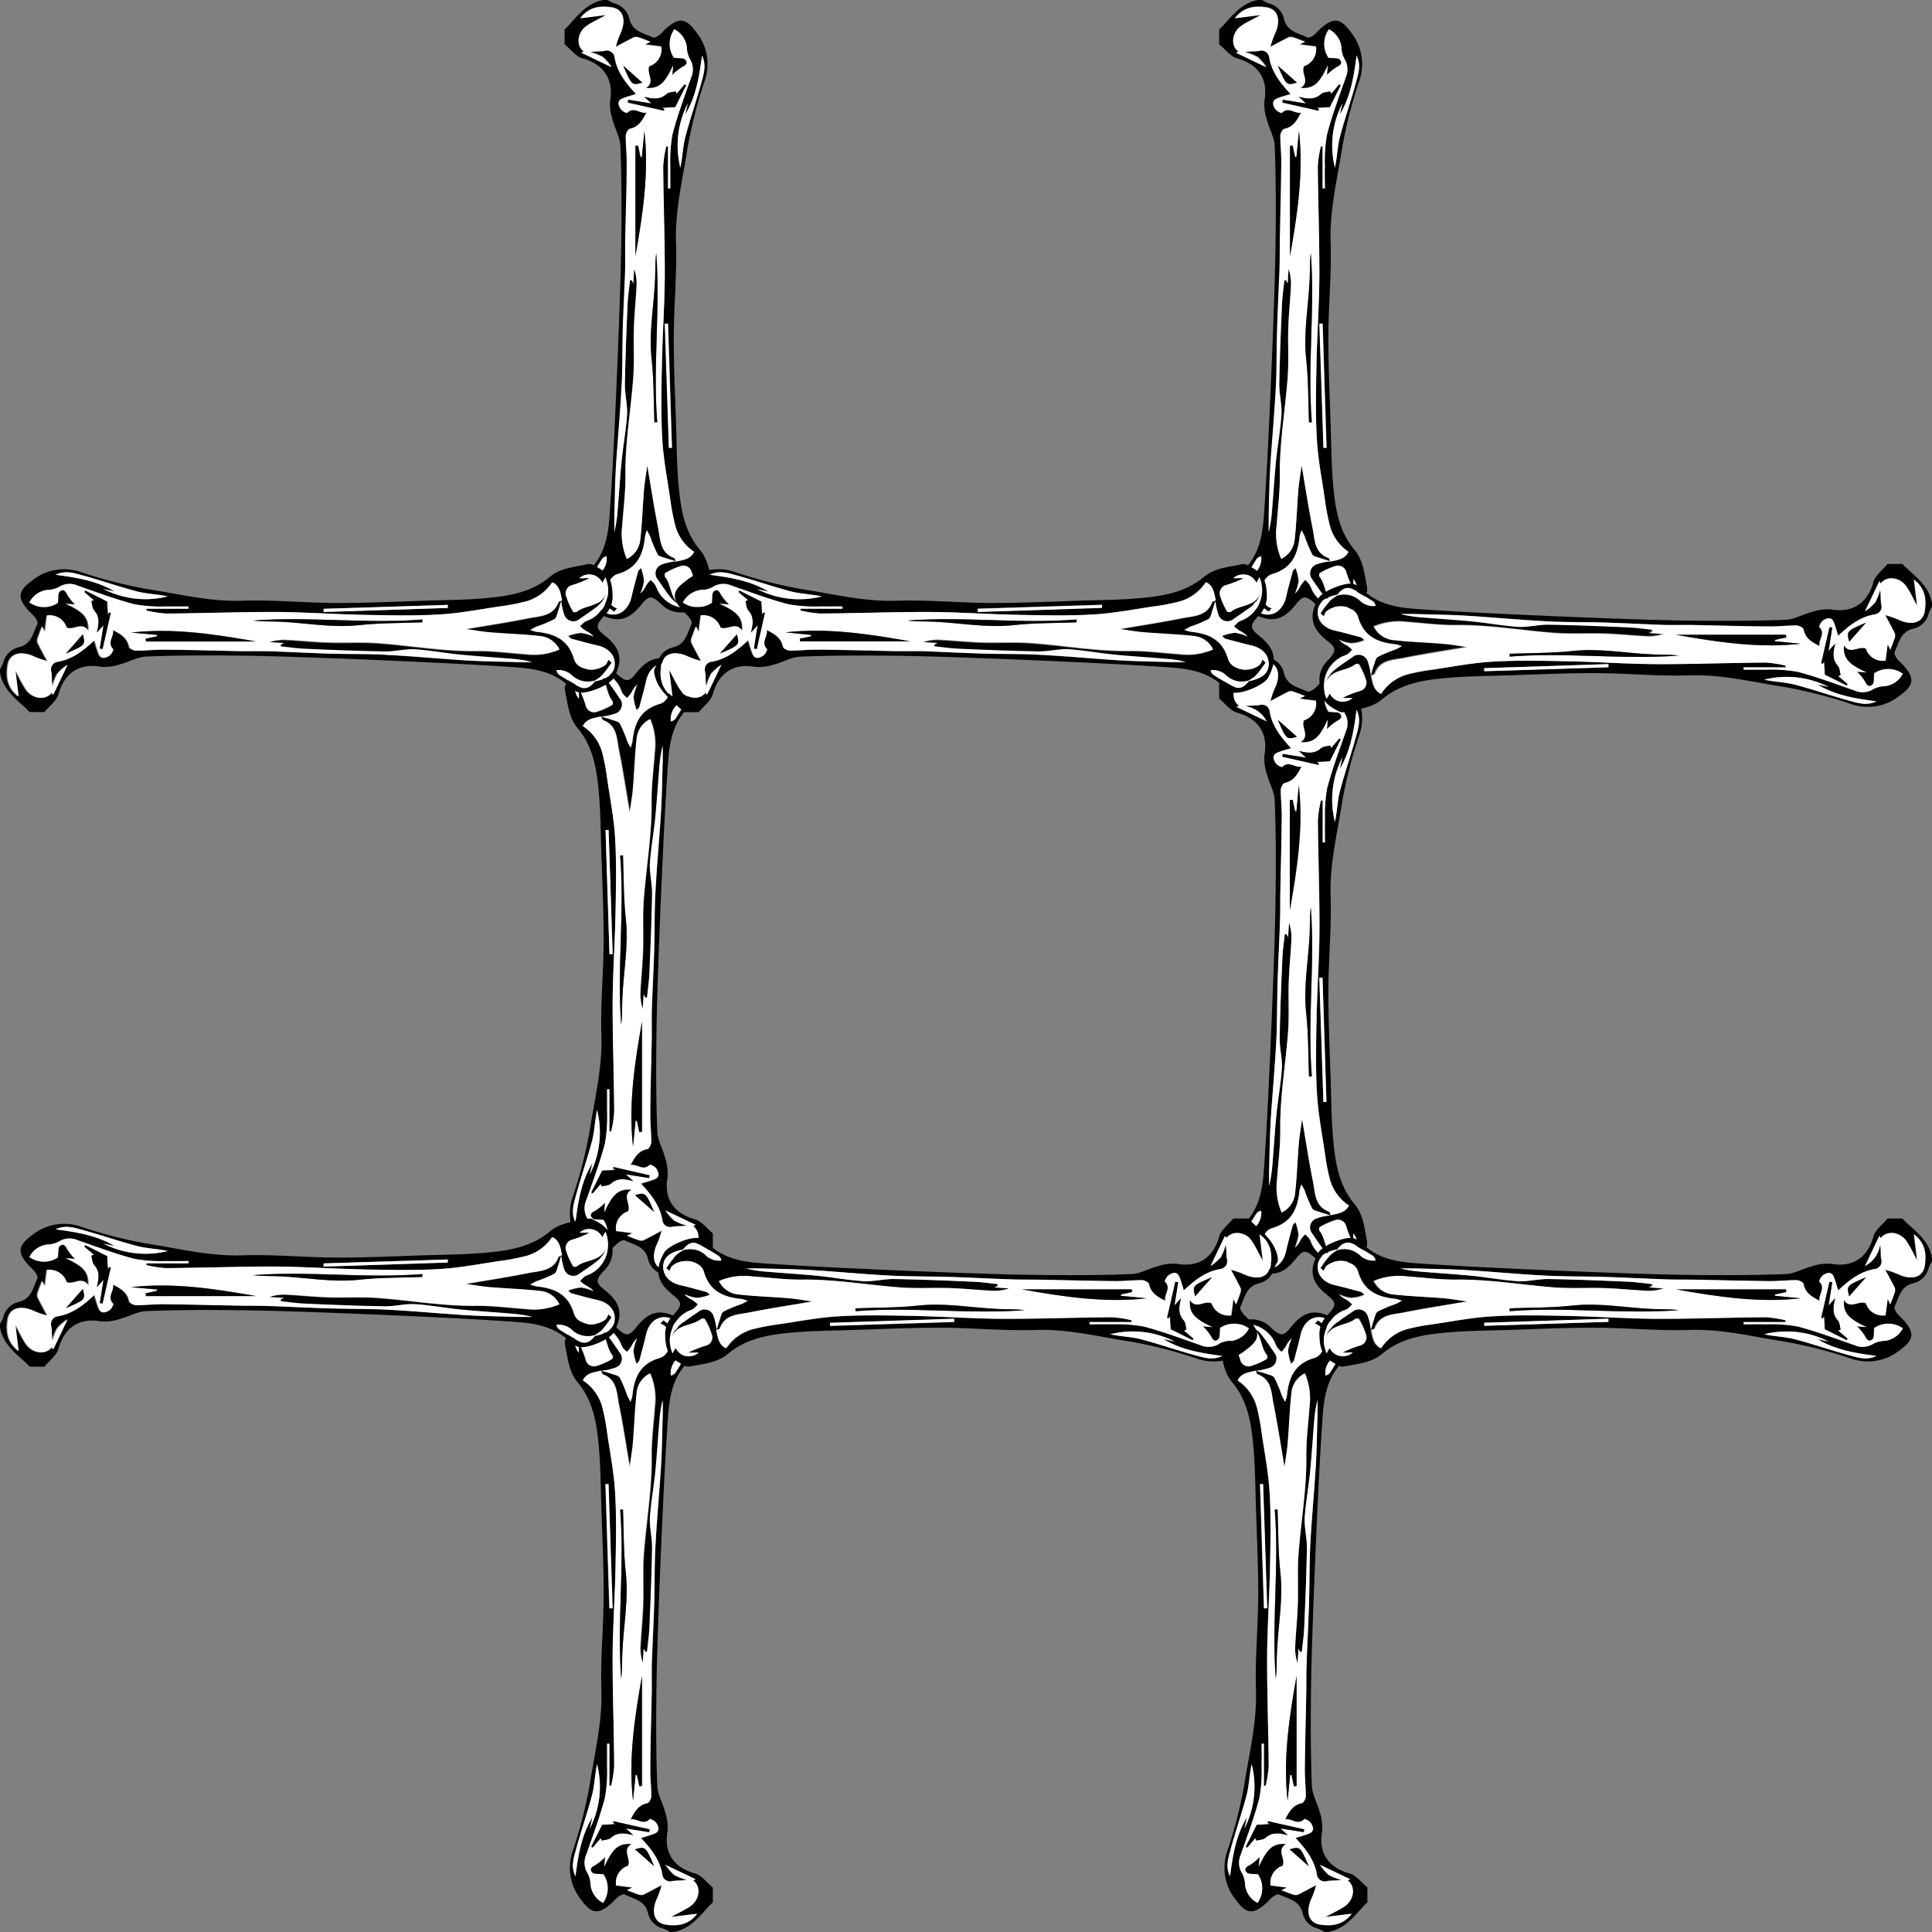<svg id="Layer_4" data-name="Layer 4" xmlns="http://www.w3.org/2000/svg" viewBox="0 0 354.18 354.18"><rect x="0" y="0" width="354.18" height="354.18" fill="#808080" stroke="none"/><defs><style>.cls-1{fill:#fff;}</style></defs><path d="M131.21,103.81c-2.87-3.41-3.51-7.55-3.89-11.73-.33-3.57-.35-7.17-.46-10.76-.18-5.58-.45-11.17-.43-16.75s.6-11.41.41-17.1c-.2-6,1.25-11.68,2.14-17.47a84.84,84.84,0,0,1,3.13-12.19,9.33,9.33,0,0,0-1.56-8.88c-1.89-2.6-3.15-2.8-5.57-.64-.42.36-.75.83-1.19,1.15s-.93.58-1.2.45c-1.67-.79-3.72-1.09-4.28-3.34a3.8,3.8,0,0,0-2.9-2.93A6.59,6.59,0,0,1,114.26,3h-.6c-3,.47-4.76,2.79-6.65,4.85-.19.2-.4.38-.6.58v2.72c1.1.89,2.06,2.23,3.3,2.58,3.87,1.07,5.72,3.81,5.05,7.74a9.1,9.1,0,0,0,.48,3.61c.4,1.58,1.34,3.1,1.4,4.68.22,5.38.23,10.76.18,16.14s-.23,10.75-.42,16.12q-.39,10.55-.9,21.09-.33,7-.81,14.08c-.25,3.78-.81,7.48-3.73,10.33a3.87,3.87,0,0,0-.84,1.41c-.53,1.44,1.26,5.84,2.64,6.59,3.23,1.76,5.38,1.3,7.71-1.63,1.35-1.69,1.84-1.74,3.5-.26a5.18,5.18,0,0,0,3.41,1.67c3.47,0,4.76-.74,6.21-3.93v-.61C133.05,108.38,132.88,105.79,131.21,103.81Zm.39-90.59c.84,1.69.35,3.26-.06,4.76-.92,3.41-2.09,6.76-3,10.19-.46,1.82-.5,3.75-.91,5.6A16.84,16.84,0,0,1,129,22c-.15.68-.31,1.37-.46,2.06C130.5,20.75,131.08,17.11,131.6,13.22Zm-16,84.16c.08-3,.12-6.08.3-9.12.28-4.75.73-9.49,1-14.24.19-3.56.13-7.13.24-10.68.11-3.8.32-7.6.45-11.39.06-1.61,0-3.22,0-4.82.09-4.76.22-9.52.27-14.27,0-1.65-.19-3.31-.18-5,0-.44.4-1.21.71-1.27,1.6-.29,2.32-1.44,3.08-3-1.22.27-2.29-1.2-3.54.09a2.14,2.14,0,0,1-1.19-.75c-.39-.62-.73-1.46.28-1.89.81-.35,1.67-.55,2.55-.84-1.77-1.9-3.43-3.91-3.92-6.65a1.43,1.43,0,0,0-1.85-1.26c-.81.16-1.69,0-2.64.22a10.49,10.49,0,0,1,2.31.91,10.2,10.2,0,0,1,1.62,1.86l-5.54-2.65.45-.21c-1.51-1.14-1.21-3.59.62-4.8,1-.65,2.08-1.15,3.45-1.9l-4.8.59c1.61-2.1,3.7-2.29,5.71-2s2.72,2.1,1.8,4.47a16.53,16.53,0,0,0-1,2.78c1.13-.6,2.25-1.23,3.4-1.78a1.6,1.6,0,0,1,.95.1c.66.22,1.3.48,2,.75l-1,.49,3,.38a3.26,3.26,0,0,1-2.19,3.6c-.66,1.29,1.21,2.9-.65,4,2.41.17,3.47-.76,5-4.14,0,.51-.09,1-.15,1.76A9.32,9.32,0,0,1,128,15.32c.83-.37,1-.88.43-1.4-.33-.3-1.06-.17-2-.27a4.59,4.59,0,0,1,.08-5.22,4.25,4.25,0,0,1,2.29,3.28,4.69,4.69,0,0,0,.54,2.12,3.66,3.66,0,0,1,.25,3.44c-1.2,3.45-2.49,6.88-3.42,10.4a27.35,27.35,0,0,0-.4,5.82c-.06,1.36,0,2.73,0,4.1h-.42v-7.7l-.32,0a21.47,21.47,0,0,0-.56,3.61c0,6.59.32,13.19.29,19.79,0,5.51-.42,11-.53,16.54-.09,4.58-.2,9.18.07,13.75.21,3.72.94,7.41,1.48,11.11a36.45,36.45,0,0,0,.77,4.17,8.47,8.47,0,0,0,3.58,5.29c-.69,1.39-2.07,1.49-3.35,1.79h0c-.1-.23-.15-.6-.31-.66-2.63-.94-2.51-3.41-2.93-5.47-.75-3.68-1.31-7.39-2-11.48-.24,1.7-.49,3.07-.6,4.45-.25,3-.34,6.08-.68,9.11a4.38,4.38,0,0,1-2.47,3.55,11.72,11.72,0,0,1-.84-6.1c.21-3,.64-6,.59-9-.09-6.08,1-12,1.43-18.06.23-3.09,0-6.21.13-9.32.09-2.59.37-5.17.49-7.76a8.55,8.55,0,0,0-.45-2.94C119.1,53.13,119,54,119,55c-.11-.23-.19-.41-.27-.59l-.34,0c-.15,1.49-.38,3-.44,4.48-.21,4.84-.41,9.68-.49,14.52,0,1.87.49,3.75.4,5.6-.16,2.84-.68,5.66-1,8.49-.29,3-.48,6-.73,9.08a23.89,23.89,0,0,1-.61,4C115.54,99.46,115.51,98.42,115.55,97.38Zm10.53-12.27h-.56q-.37-11.37-.74-22.76l.58,0Zm5,28.89a6,6,0,0,1-7.77-2.9,5.75,5.75,0,0,0-.43-.94,6.8,6.8,0,0,0-.8-.81,8,8,0,0,0-.8,1,5.05,5.05,0,0,1-1.06,1.49,9.88,9.88,0,0,0,.68-2.28,9.58,9.58,0,0,0-.58-2.41c-.33.38-.47.47-.51.59-.42,1.6-.87,3.19-1.24,4.81s-1.54,3-3,3.14c-1.73.11-2.71-.7-3.32-2.76-.08-.28-.14-.57-.21-.86-1.28-1-1.55-1.88-.85-3.15s1.3-2.25,2-3.35a1.27,1.27,0,0,1,.85-.49,3.6,3.6,0,0,1-1,2.9,4.2,4.2,0,0,0-.92,4,7.56,7.56,0,0,0,1,1.42c.72.64,1.55,1.17,2.33,1.75l.54-.62a2.8,2.8,0,0,1-.8-.37c-1.67-1.62-1.26-5.28.93-5.92,3.66-1.07,4.67-3.68,5-6.94a10,10,0,0,1,.33-1.08c.31.59.49.87.61,1.17a24.48,24.48,0,0,0,1.36,3.25c.23.4,1,.52,1.54.71s1.19.37,1.79.55l-.33.06-.34.06-.51.09-.35.06-.28.07-.22.05-.15,0a1.25,1.25,0,0,0-.25.09l-.23.1a1.75,1.75,0,0,0-.63,2.76c.81,1.18,1.6,2.39,2.52,3.49a4.85,4.85,0,0,0,2,1.31c-2.33-1-1.9-3.69-3.19-5.28-.12-.16-.12-.66,0-.71a11.85,11.85,0,0,1,2.77-1.25,1.55,1.55,0,0,1,2.08,1A16.65,16.65,0,0,0,131,111v-1.82a2.68,2.68,0,0,1-.83,4.22Z" transform="translate(-2.91 -3.03)"/><path class="cls-1" d="M126.58,98.82a36.45,36.45,0,0,1-.77-4.17c-.54-3.7-1.27-7.39-1.48-11.11-.27-4.57-.16-9.17-.07-13.75.11-5.52.5-11,.53-16.54,0-6.6-.24-13.2-.29-19.79a21.47,21.47,0,0,1,.56-3.61l.32,0v7.7h.42c0-1.37,0-2.74,0-4.1a27.35,27.35,0,0,1,.4-5.82c.93-3.52,2.22-7,3.42-10.4a3.66,3.66,0,0,0-.25-3.44,4.69,4.69,0,0,1-.54-2.12,4.25,4.25,0,0,0-2.29-3.28,4.59,4.59,0,0,0-.08,5.22c.92.1,1.65,0,2,.27.58.52.4,1-.43,1.4a9.32,9.32,0,0,0-1.87,1.52c.06-.74.11-1.25.15-1.76-1.56,3.38-2.62,4.31-5,4.14,1.86-1.14,0-2.75.65-4a3.26,3.26,0,0,0,2.19-3.6l-3-.38,1-.49c-.71-.27-1.35-.53-2-.75a1.6,1.6,0,0,0-.95-.1c-1.15.55-2.27,1.18-3.4,1.78a16.53,16.53,0,0,1,1-2.78c.92-2.37.29-4.18-1.8-4.47s-4.1-.1-5.71,2L114,5.8c-1.37.75-2.46,1.25-3.45,1.9-1.83,1.21-2.13,3.66-.62,4.8l-.45.21,5.54,2.65a10.2,10.2,0,0,0-1.62-1.86,10.49,10.49,0,0,0-2.31-.91c1-.19,1.83-.06,2.64-.22a1.43,1.43,0,0,1,1.85,1.26c.49,2.74,2.15,4.75,3.92,6.65-.88.29-1.74.49-2.55.84-1,.43-.67,1.27-.28,1.89a2.14,2.14,0,0,0,1.19.75c1.25-1.29,2.32.18,3.54-.09-.76,1.52-1.48,2.67-3.08,3-.31.06-.71.83-.71,1.27,0,1.65.2,3.31.18,5,0,4.75-.18,9.51-.27,14.27,0,1.6,0,3.21,0,4.82-.13,3.79-.34,7.59-.45,11.39-.11,3.55,0,7.12-.24,10.68-.24,4.75-.69,9.49-1,14.24-.18,3-.22,6.08-.3,9.12,0,1,0,2.08,0,3.12a23.89,23.89,0,0,0,.61-4c.25-3,.44-6.06.73-9.08.28-2.83.8-5.65,1-8.49.09-1.85-.44-3.73-.4-5.6.08-4.84.28-9.68.49-14.52.06-1.5.29-3,.44-4.48l.34,0c.08.18.16.36.27.59.06-1,.12-1.82.17-2.68a8.55,8.55,0,0,1,.45,2.94c-.12,2.59-.4,5.17-.49,7.76-.1,3.11.1,6.23-.13,9.32-.47,6-1.52,12-1.43,18.06,0,3-.38,6-.59,9a11.72,11.72,0,0,0,.84,6.1,4.38,4.38,0,0,0,2.47-3.55c.34-3,.43-6.08.68-9.11.11-1.38.36-2.75.6-4.45.71,4.09,1.27,7.8,2,11.48.42,2.06.3,4.53,2.93,5.47.16.06.21.43.31.66,1.28-.3,2.66-.4,3.35-1.79A8.47,8.47,0,0,1,126.58,98.82ZM119.4,49.94V29.78l.48-.06.45,2.09.25,0c.15-1.58.31-3.15.47-4.73C121.91,34.76,120.74,42.35,119.4,49.94Zm-2.23-34.86,3.5,3.1C118.73,18.7,118.73,18.7,117.17,15.08Zm6.23,65.34-.52,0c-.15-3.86-.09-7.74-.51-11.56-.54-4.95.42-9.78.63-14.66.07-1.6,0-3.2.21-4.8C124,59.76,122.57,70.1,123.4,80.42ZM118,21.83c0-.17.05-.34.08-.51l4.28.68L121,20.77c1.68.43,2.94.56,4.1-.5.39-.35,1.1-.34,1.66-.49.07.15.13.3.2.46l1.47-1.74.26.16c-.73,1.43-1.46,2.86-2,4l-2.37.13.36.25-.06.28Z" transform="translate(-2.91 -3.03)"/><path class="cls-1" d="M112.18,112a6.88,6.88,0,0,0,1,1.42c.71.64,1.54,1.17,2.32,1.75l.54-.62a2.8,2.8,0,0,1-.8-.37c-1.67-1.62-1.26-5.28.93-5.92,3.66-1.07,4.67-3.68,5-6.94a10,10,0,0,1,.33-1.08c.31.59.49.87.61,1.17a24.48,24.48,0,0,0,1.36,3.25c.23.4,1,.52,1.54.71s1.2.37,1.8.55h0a11.07,11.07,0,0,0-2.67.63,1.75,1.75,0,0,0-.63,2.76c.81,1.18,1.6,2.39,2.52,3.49a4.89,4.89,0,0,0,2,1.31c-2.33-1-1.9-3.69-3.18-5.28-.13-.16-.13-.66,0-.71a12.52,12.52,0,0,1,2.77-1.26,1.56,1.56,0,0,1,2.08,1A16.65,16.65,0,0,0,131,111V109.2a2.7,2.7,0,0,1-.82,4.24l1,.56a6,6,0,0,1-7.77-2.9,5.75,5.75,0,0,0-.43-.94,6.8,6.8,0,0,0-.8-.81,8,8,0,0,0-.8,1,5.05,5.05,0,0,1-1.06,1.49,9.32,9.32,0,0,0,.67-2.29,9.13,9.13,0,0,0-.57-2.4c-.33.38-.47.47-.51.59-.42,1.6-.88,3.19-1.24,4.81s-1.54,3-3,3.13c-1.73.12-2.71-.69-3.32-2.75-.08-.28-.14-.57-.21-.86Z" transform="translate(-2.91 -3.03)"/><path class="cls-1" d="M131.6,13.22c.84,1.69.35,3.26-.06,4.76-.92,3.41-2.1,6.76-3,10.19-.46,1.82-.5,3.74-.91,5.6A16.84,16.84,0,0,1,129,22L128.53,24C130.5,20.75,131.09,17.11,131.6,13.22Z" transform="translate(-2.91 -3.03)"/><path class="cls-1" d="M125.52,85.13l-.75-22.77.59,0,.72,22.77Z" transform="translate(-2.91 -3.03)"/><path class="cls-1" d="M112.12,112c-1.28-1-1.55-1.88-.84-3.15s1.29-2.25,2-3.35a1.27,1.27,0,0,1,.84-.49,3.55,3.55,0,0,1-1,2.9,4.19,4.19,0,0,0-.92,4Z" transform="translate(-2.91 -3.03)"/><path d="M119.88,29.72l.45,2.09.25,0,.46-4.73c.87,7.71-.3,15.3-1.64,22.89V29.78Z" transform="translate(-2.91 -3.03)"/><path d="M122.88,80.47c-.15-3.86-.09-7.74-.51-11.56-.54-4.95.42-9.78.63-14.66.07-1.6,0-3.2.21-4.81.79,10.32-.64,20.66.19,31Z" transform="translate(-2.91 -3.03)"/><path d="M121,20.77c1.68.44,2.94.56,4.1-.5.39-.35,1.1-.34,1.66-.49l.2.45,1.47-1.73.26.16-2,4-2.37.13.36.25-.06.28L118,21.83l.08-.51,4.27.68Z" transform="translate(-2.91 -3.03)"/><path d="M117.17,15.08l3.5,3.1C118.73,18.7,118.73,18.7,117.17,15.08Z" transform="translate(-2.91 -3.03)"/><path d="M108.79,136.49c2.87,3.42,3.51,7.56,3.89,11.73.33,3.57.35,7.17.46,10.76.18,5.59.45,11.18.43,16.76s-.6,11.41-.41,17.09c.2,6-1.25,11.68-2.14,17.47a84.84,84.84,0,0,1-3.13,12.19,9.32,9.32,0,0,0,1.56,8.88c1.89,2.61,3.15,2.8,5.57.65a16,16,0,0,1,1.19-1.15c.35-.25.93-.58,1.2-.45,1.67.78,3.72,1.09,4.28,3.33a3.8,3.8,0,0,0,2.9,2.94,6.59,6.59,0,0,1,1.15.59h.6c3-.47,4.76-2.8,6.65-4.85.19-.2.4-.39.6-.59v-2.71c-1.1-.89-2.06-2.24-3.3-2.58-3.87-1.07-5.72-3.81-5-7.75a9,9,0,0,0-.48-3.6c-.4-1.59-1.34-3.11-1.4-4.69-.22-5.37-.23-10.76-.18-16.14s.23-10.75.42-16.12q.39-10.55.9-21.09.33-7,.81-14.07c.25-3.78.81-7.48,3.73-10.33a3.87,3.87,0,0,0,.84-1.41c.53-1.45-1.26-5.84-2.64-6.6-3.23-1.76-5.38-1.3-7.71,1.63-1.35,1.7-1.84,1.74-3.5.27a5.13,5.13,0,0,0-3.41-1.67c-3.47,0-4.76.73-6.21,3.93v.6C107,131.93,107.12,134.51,108.79,136.49Zm-.39,90.6c-.84-1.69-.35-3.27.06-4.76.92-3.42,2.09-6.77,3-10.2.46-1.82.5-3.74.91-5.6A16.88,16.88,0,0,1,111,218.34c.15-.69.31-1.38.46-2.06C109.5,219.55,108.92,223.19,108.4,227.09Zm16-84.17c-.08,3-.12,6.09-.3,9.13-.28,4.75-.73,9.49-1,14.24-.19,3.55-.13,7.12-.24,10.68-.11,3.8-.32,7.59-.45,11.39-.06,1.6,0,3.21,0,4.82-.09,4.76-.22,9.51-.27,14.27,0,1.65.19,3.3.18,5,0,.45-.4,1.22-.71,1.28-1.6.29-2.32,1.44-3.08,2.95,1.22-.26,2.29,1.2,3.54-.08a2.17,2.17,0,0,1,1.19.74c.39.63.73,1.46-.28,1.9-.81.34-1.67.55-2.55.83,1.77,1.9,3.43,3.92,3.92,6.65a1.43,1.43,0,0,0,1.85,1.26c.81-.16,1.69,0,2.64-.22a9.59,9.59,0,0,1-2.31-.91,9.58,9.58,0,0,1-1.62-1.86l5.54,2.65-.45.22c1.51,1.13,1.21,3.59-.62,4.79-1,.66-2.08,1.16-3.45,1.9l4.8-.59c-1.61,2.11-3.7,2.29-5.71,2s-2.72-2.11-1.8-4.48a15.9,15.9,0,0,0,1-2.78c-1.13.6-2.25,1.23-3.4,1.78a1.46,1.46,0,0,1-.95-.1c-.66-.21-1.3-.48-2-.75l1-.48-3-.39a3.25,3.25,0,0,1,2.19-3.59c.66-1.29-1.21-2.9.65-4-2.41-.17-3.47.76-5,4.14,0-.51.09-1,.15-1.75A9.24,9.24,0,0,1,112,225c-.83.37-1,.88-.43,1.41.33.3,1.06.16,2,.27a4.59,4.59,0,0,1-.08,5.22,4.25,4.25,0,0,1-2.29-3.29,4.73,4.73,0,0,0-.54-2.12,3.64,3.64,0,0,1-.25-3.43c1.2-3.45,2.49-6.88,3.42-10.4a27.4,27.4,0,0,0,.4-5.82c.06-1.37,0-2.74,0-4.11h.42v7.69l.32.05a21.63,21.63,0,0,0,.56-3.61c0-6.6-.32-13.2-.29-19.79,0-5.52.42-11,.53-16.55.09-4.58.2-9.18-.07-13.75-.21-3.72-.94-7.41-1.48-11.11a36.45,36.45,0,0,0-.77-4.17,8.47,8.47,0,0,0-3.58-5.29c.69-1.39,2.07-1.49,3.35-1.78h0c.1.23.15.59.31.65,2.63.95,2.51,3.41,2.93,5.48.75,3.67,1.31,7.39,2,11.48.24-1.71.49-3.07.6-4.45.25-3,.34-6.09.68-9.11a4.39,4.39,0,0,1,2.47-3.56A11.74,11.74,0,0,1,123,141c-.21,3-.64,6-.59,8.95.09,6.08-1,12-1.43,18.06-.23,3.1,0,6.22-.13,9.32-.09,2.59-.37,5.18-.49,7.77a8.62,8.62,0,0,0,.45,2.94c.05-.87.11-1.73.17-2.69l.27.59.34,0c.15-1.49.38-3,.44-4.47.21-4.84.41-9.68.49-14.53,0-1.86-.49-3.74-.4-5.6.16-2.84.68-5.65,1-8.48.29-3,.48-6.06.73-9.08a23.89,23.89,0,0,1,.61-4C124.46,140.84,124.49,141.88,124.45,142.92ZM113.92,155.2l.56,0q.38,11.38.74,22.77h-.58Zm-5-28.9a6,6,0,0,1,7.77,2.9,6.27,6.27,0,0,0,.43,1,6.72,6.72,0,0,0,.8.8,8,8,0,0,0,.8-1,5,5,0,0,1,1.06-1.48,9.73,9.73,0,0,0-.68,2.28,9.78,9.78,0,0,0,.58,2.41c.33-.38.47-.47.51-.59.42-1.6.87-3.2,1.24-4.81.4-1.78,1.54-3,3-3.14,1.73-.12,2.71.69,3.32,2.75.08.28.14.58.21.86,1.28,1,1.55,1.88.85,3.15s-1.3,2.25-2,3.35a1.28,1.28,0,0,1-.85.5,3.62,3.62,0,0,1,1-2.91,4.18,4.18,0,0,0,.92-4,7.56,7.56,0,0,0-1-1.42c-.72-.64-1.55-1.17-2.33-1.74l-.54.62a2.54,2.54,0,0,1,.8.36c1.67,1.63,1.26,5.28-.93,5.92-3.66,1.07-4.67,3.68-5,6.95a10.15,10.15,0,0,1-.33,1.07c-.31-.59-.49-.87-.61-1.17a23.8,23.8,0,0,0-1.36-3.24c-.23-.41-1-.52-1.54-.72s-1.19-.36-1.79-.54l.33-.07.34-.06.51-.08.35-.07.28-.06.22-.06.15,0,.25-.1a2.18,2.18,0,0,0,.23-.09,1.75,1.75,0,0,0,.63-2.76c-.81-1.19-1.6-2.4-2.52-3.5a4.84,4.84,0,0,0-2-1.3c2.33,1,1.9,3.68,3.19,5.28.12.15.12.65,0,.7a12.32,12.32,0,0,1-2.77,1.26,1.55,1.55,0,0,1-2.08-1,16.91,16.91,0,0,0-1.28-3.21v1.83a2.69,2.69,0,0,1,.83-4.23C109.5,126.66,109.21,126.5,108.88,126.3Z" transform="translate(-2.91 -3.03)"/><path class="cls-1" d="M113.42,141.48a36.45,36.45,0,0,1,.77,4.17c.54,3.7,1.27,7.39,1.48,11.11.27,4.57.16,9.17.07,13.75-.11,5.52-.5,11-.53,16.55,0,6.59.24,13.19.29,19.79a21.63,21.63,0,0,1-.56,3.61l-.32-.05v-7.69h-.42c0,1.37,0,2.74,0,4.11a27.4,27.4,0,0,1-.4,5.82c-.93,3.52-2.22,7-3.42,10.4a3.64,3.64,0,0,0,.25,3.43,4.73,4.73,0,0,1,.54,2.12,4.25,4.25,0,0,0,2.29,3.29,4.59,4.59,0,0,0,.08-5.22c-.92-.11-1.65,0-2-.27-.58-.53-.4-1,.43-1.41a9.24,9.24,0,0,0,1.87-1.51c-.06.73-.11,1.24-.15,1.75,1.56-3.38,2.62-4.31,5-4.14-1.86,1.15,0,2.76-.65,4a3.25,3.25,0,0,0-2.19,3.59l3,.39-1,.48c.71.27,1.35.54,2,.75a1.46,1.46,0,0,0,.95.1c1.15-.55,2.27-1.18,3.4-1.78a15.9,15.9,0,0,1-1,2.78c-.92,2.37-.29,4.18,1.8,4.48s4.1.1,5.71-2l-4.8.59c1.37-.74,2.46-1.24,3.45-1.9,1.83-1.2,2.13-3.66.62-4.79l.45-.22-5.54-2.65a9.58,9.58,0,0,0,1.62,1.86,9.59,9.59,0,0,0,2.31.91c-1,.19-1.83.06-2.64.22a1.43,1.43,0,0,1-1.85-1.26c-.49-2.73-2.15-4.75-3.92-6.65.88-.28,1.74-.49,2.55-.83,1-.44.67-1.27.28-1.9a2.17,2.17,0,0,0-1.19-.74c-1.25,1.28-2.32-.18-3.54.08.76-1.51,1.48-2.66,3.08-2.95.31-.06.71-.83.71-1.28,0-1.65-.2-3.3-.18-5,0-4.76.18-9.51.27-14.27,0-1.61,0-3.22,0-4.82.13-3.8.34-7.59.45-11.39.11-3.56,0-7.13.24-10.68.24-4.75.69-9.49,1-14.24.18-3,.22-6.09.3-9.13,0-1,0-2.08,0-3.11a23.89,23.89,0,0,0-.61,4c-.25,3-.44,6.05-.73,9.08-.28,2.83-.8,5.64-1,8.48-.09,1.86.44,3.74.4,5.6-.08,4.85-.28,9.69-.49,14.53-.06,1.49-.29,3-.44,4.47l-.34,0-.27-.59c-.06,1-.12,1.82-.17,2.69a8.62,8.62,0,0,1-.45-2.94c.12-2.59.4-5.18.49-7.77.1-3.1-.1-6.22.13-9.32.47-6,1.52-12,1.43-18.06,0-3,.38-6,.59-8.95a11.74,11.74,0,0,0-.84-6.1,4.39,4.39,0,0,0-2.47,3.56c-.34,3-.43,6.07-.68,9.11-.11,1.38-.36,2.74-.6,4.45-.71-4.09-1.27-7.81-2-11.48-.42-2.07-.3-4.53-2.93-5.48-.16-.06-.21-.42-.31-.65-1.28.29-2.66.39-3.35,1.78A8.47,8.47,0,0,1,113.42,141.48Zm7.18,48.89v20.15l-.48.06-.45-2.09-.25,0c-.15,1.57-.31,3.15-.47,4.72C118.09,205.54,119.26,198,120.6,190.37Zm2.23,34.85-3.5-3.09C121.27,221.6,121.27,221.6,122.83,225.22Zm-6.23-65.33.52,0c.15,3.85.09,7.73.51,11.56.54,4.94-.42,9.77-.63,14.66-.07,1.6,0,3.2-.21,4.8C116,180.54,117.43,170.2,116.6,159.89ZM122,218.48c0,.17-.05.33-.08.5l-4.28-.68,1.33,1.24c-1.68-.44-2.94-.56-4.1.49-.39.35-1.1.34-1.66.5-.07-.16-.13-.31-.2-.46l-1.47,1.73-.26-.15c.73-1.44,1.46-2.87,2-4l2.37-.13-.36-.25.06-.29Z" transform="translate(-2.91 -3.03)"/><path class="cls-1" d="M127.82,128.32a6.81,6.81,0,0,0-1-1.41,26.57,26.57,0,0,0-2.32-1.75l-.54.62a2.79,2.79,0,0,1,.8.36c1.67,1.62,1.26,5.28-.93,5.92-3.66,1.07-4.67,3.68-5,6.95a10.15,10.15,0,0,1-.33,1.07c-.31-.59-.49-.87-.61-1.17a23.8,23.8,0,0,0-1.36-3.24c-.23-.41-1-.52-1.54-.72s-1.2-.36-1.8-.54h0a12.1,12.1,0,0,0,2.67-.63,1.75,1.75,0,0,0,.63-2.76c-.81-1.19-1.6-2.4-2.52-3.5a4.87,4.87,0,0,0-2-1.3c2.33,1,1.9,3.68,3.18,5.28.13.15.13.65,0,.7a12.52,12.52,0,0,1-2.77,1.26,1.55,1.55,0,0,1-2.08-1,16.91,16.91,0,0,0-1.28-3.21v1.83a2.69,2.69,0,0,1,.82-4.23l-1-.56a6,6,0,0,1,7.77,2.89,5.85,5.85,0,0,0,.43,1,6.72,6.72,0,0,0,.8.8,7.9,7.9,0,0,0,.8-.95,4.81,4.81,0,0,1,1.06-1.49,9.25,9.25,0,0,0-.67,2.28,9.28,9.28,0,0,0,.57,2.41c.33-.38.47-.47.51-.59.42-1.6.88-3.2,1.24-4.81.4-1.78,1.54-3,3-3.14,1.73-.12,2.71.69,3.32,2.75.08.28.14.58.21.86Z" transform="translate(-2.91 -3.03)"/><path class="cls-1" d="M108.4,227.09c-.84-1.7-.35-3.27.06-4.76.92-3.42,2.1-6.77,3-10.2.46-1.81.5-3.74.91-5.6a16.84,16.84,0,0,1-1.33,11.8l.46-2.05C109.5,219.55,108.91,223.2,108.4,227.09Z" transform="translate(-2.91 -3.03)"/><path class="cls-1" d="M114.48,155.18l.75,22.77h-.59l-.72-22.76Z" transform="translate(-2.91 -3.03)"/><path class="cls-1" d="M127.88,128.27c1.28,1,1.55,1.88.84,3.15s-1.29,2.25-2,3.35a1.28,1.28,0,0,1-.84.5,3.58,3.58,0,0,1,1-2.91,4.18,4.18,0,0,0,.92-4Z" transform="translate(-2.91 -3.03)"/><path d="M120.12,210.58l-.45-2.09-.25,0-.46,4.72c-.87-7.71.3-15.29,1.64-22.88v20.15Z" transform="translate(-2.91 -3.03)"/><path d="M117.12,159.84c.15,3.85.09,7.73.51,11.56.54,4.94-.42,9.77-.63,14.66-.07,1.59,0,3.2-.21,4.8-.79-10.32.64-20.66-.19-31Z" transform="translate(-2.91 -3.03)"/><path d="M119,219.54c-1.68-.44-2.94-.57-4.1.49-.39.35-1.1.34-1.66.5l-.2-.46-1.47,1.73-.26-.16,2-4,2.37-.13-.36-.25.06-.29,6.61,1.53-.08.5-4.27-.68Z" transform="translate(-2.91 -3.03)"/><path d="M122.83,225.22l-3.5-3.09C121.27,221.6,121.27,221.6,122.83,225.22Z" transform="translate(-2.91 -3.03)"/><path d="M108.79,256.42c2.87,3.41,3.51,7.55,3.89,11.73.33,3.57.35,7.17.46,10.76.18,5.58.45,11.17.43,16.75s-.6,11.41-.41,17.1c.2,6-1.25,11.68-2.14,17.46a85,85,0,0,1-3.13,12.2,9.33,9.33,0,0,0,1.56,8.88c1.89,2.6,3.15,2.8,5.57.64.42-.37.75-.83,1.19-1.15s.93-.58,1.2-.45c1.67.79,3.72,1.09,4.28,3.34a3.8,3.8,0,0,0,2.9,2.93,6.59,6.59,0,0,1,1.15.59h.6c3-.47,4.76-2.79,6.65-4.85.19-.2.4-.39.6-.58v-2.72c-1.1-.89-2.06-2.24-3.3-2.58-3.87-1.07-5.72-3.81-5-7.74a9.08,9.08,0,0,0-.48-3.61c-.4-1.58-1.34-3.1-1.4-4.68-.22-5.38-.23-10.76-.18-16.14s.23-10.75.42-16.12q.39-10.56.9-21.09.33-7.05.81-14.08c.25-3.78.81-7.48,3.73-10.33a3.87,3.87,0,0,0,.84-1.41c.53-1.45-1.26-5.84-2.64-6.59-3.23-1.76-5.38-1.31-7.71,1.63-1.35,1.69-1.84,1.74-3.5.26a5.18,5.18,0,0,0-3.41-1.67c-3.47,0-4.76.74-6.21,3.93v.61C107,251.85,107.12,254.44,108.79,256.42ZM108.4,347c-.84-1.69-.35-3.26.06-4.76.92-3.41,2.09-6.76,3-10.19.46-1.82.5-3.75.91-5.6a16.84,16.84,0,0,1-1.33,11.8c.15-.69.31-1.37.46-2.06C109.5,339.48,108.92,343.12,108.4,347Zm16-84.16c-.08,3-.12,6.08-.3,9.12-.28,4.75-.73,9.49-1,14.24-.19,3.56-.13,7.12-.24,10.68-.11,3.8-.32,7.6-.45,11.39-.06,1.61,0,3.22,0,4.82-.09,4.76-.22,9.52-.27,14.27,0,1.65.19,3.31.18,5,0,.44-.4,1.21-.71,1.27-1.6.29-2.32,1.44-3.08,3,1.22-.27,2.29,1.2,3.54-.09a2.14,2.14,0,0,1,1.19.75c.39.62.73,1.46-.28,1.89-.81.34-1.67.55-2.55.83,1.77,1.91,3.43,3.92,3.92,6.66a1.42,1.42,0,0,0,1.85,1.25c.81-.15,1.69,0,2.64-.22a10,10,0,0,1-2.31-.9,10.2,10.2,0,0,1-1.62-1.86l5.54,2.64-.45.22c1.51,1.13,1.21,3.59-.62,4.8-1,.65-2.08,1.15-3.45,1.9l4.8-.59c-1.61,2.1-3.7,2.28-5.71,2s-2.72-2.1-1.8-4.48a16.09,16.09,0,0,0,1-2.77c-1.13.59-2.25,1.22-3.4,1.78a1.6,1.6,0,0,1-.95-.1c-.66-.22-1.3-.48-2-.75l1-.49-3-.38a3.26,3.26,0,0,1,2.19-3.6c.66-1.29-1.21-2.9.65-4-2.41-.17-3.47.76-5,4.14,0-.51.09-1,.15-1.76a9.68,9.68,0,0,1-1.87,1.52c-.83.37-1,.88-.43,1.4.33.3,1.06.17,2,.27a4.59,4.59,0,0,1-.08,5.22,4.25,4.25,0,0,1-2.29-3.28,4.77,4.77,0,0,0-.54-2.13,3.64,3.64,0,0,1-.25-3.43c1.2-3.45,2.49-6.88,3.42-10.4a27.35,27.35,0,0,0,.4-5.82c.06-1.36,0-2.74,0-4.11h.42v7.7l.32,0a21.47,21.47,0,0,0,.56-3.61c0-6.6-.32-13.19-.29-19.79,0-5.51.42-11,.53-16.54.09-4.59.2-9.18-.07-13.75-.21-3.72-.94-7.42-1.48-11.12a37.27,37.27,0,0,0-.77-4.17,8.47,8.47,0,0,0-3.58-5.29c.69-1.38,2.07-1.48,3.35-1.78h0c.1.23.15.6.31.66,2.63.94,2.51,3.4,2.93,5.47.75,3.68,1.31,7.39,2,11.48.24-1.7.49-3.07.6-4.45.25-3,.34-6.09.68-9.11a4.38,4.38,0,0,1,2.47-3.55,11.72,11.72,0,0,1,.84,6.1c-.21,3-.64,6-.59,8.95.09,6.08-1,12-1.43,18.06-.23,3.09,0,6.21-.13,9.31-.09,2.59-.37,5.18-.49,7.77a8.55,8.55,0,0,0,.45,2.94c.05-.86.11-1.73.17-2.68.11.23.19.41.27.59.11,0,.23,0,.34,0,.15-1.5.38-3,.44-4.48.21-4.84.41-9.68.49-14.52,0-1.87-.49-3.75-.4-5.61.16-2.83.68-5.65,1-8.48.29-3,.48-6.05.73-9.08a23.89,23.89,0,0,1,.61-4C124.46,260.77,124.49,261.81,124.45,262.85Zm-10.53,12.27.56,0q.38,11.38.74,22.77l-.58,0Zm-5-28.89a6,6,0,0,1,7.77,2.9,6.16,6.16,0,0,0,.43.94,6.8,6.8,0,0,0,.8.81,8,8,0,0,0,.8-1,5.05,5.05,0,0,1,1.06-1.49,9.88,9.88,0,0,0-.68,2.28,9.68,9.68,0,0,0,.58,2.41c.33-.38.47-.47.51-.59.42-1.6.87-3.19,1.24-4.81.4-1.77,1.54-3,3-3.14,1.73-.11,2.71.7,3.32,2.75.08.29.14.58.21.87,1.28,1,1.55,1.88.85,3.15s-1.3,2.25-2,3.35a1.27,1.27,0,0,1-.85.49,3.6,3.6,0,0,1,1-2.9,4.2,4.2,0,0,0,.92-4,7.25,7.25,0,0,0-1-1.42c-.72-.65-1.55-1.17-2.33-1.75l-.54.62a2.56,2.56,0,0,1,.8.37c1.67,1.62,1.26,5.28-.93,5.92-3.66,1.07-4.67,3.68-5,6.94a10,10,0,0,1-.33,1.08c-.31-.59-.49-.88-.61-1.18a24.91,24.91,0,0,0-1.36-3.24c-.23-.4-1-.52-1.54-.72s-1.19-.36-1.79-.54l.33-.07.34,0c.17,0,.34-.06.51-.09l.35-.07A1.27,1.27,0,0,0,115,254a1.41,1.41,0,0,0,.22-.06l.15,0,.25-.09.23-.1a1.75,1.75,0,0,0,.63-2.76c-.81-1.18-1.6-2.39-2.52-3.5a4.93,4.93,0,0,0-2-1.3c2.33,1,1.9,3.68,3.19,5.28.12.15.12.66,0,.71a11.85,11.85,0,0,1-2.77,1.25,1.55,1.55,0,0,1-2.08-1,16.83,16.83,0,0,0-1.28-3.2V251a2.69,2.69,0,0,1,.83-4.23Z" transform="translate(-2.91 -3.03)"/><path class="cls-1" d="M113.42,261.4a37.27,37.27,0,0,1,.77,4.17c.54,3.7,1.27,7.4,1.48,11.12.27,4.57.16,9.16.07,13.75-.11,5.52-.5,11-.53,16.54,0,6.6.24,13.19.29,19.79a21.47,21.47,0,0,1-.56,3.61l-.32,0v-7.7h-.42c0,1.37,0,2.75,0,4.11a27.35,27.35,0,0,1-.4,5.82c-.93,3.52-2.22,6.95-3.42,10.4a3.64,3.64,0,0,0,.25,3.43,4.77,4.77,0,0,1,.54,2.13,4.25,4.25,0,0,0,2.29,3.28,4.59,4.59,0,0,0,.08-5.22c-.92-.1-1.65,0-2-.27-.58-.52-.4-1,.43-1.4a9.68,9.68,0,0,0,1.87-1.52c-.06.74-.11,1.25-.15,1.76,1.56-3.38,2.62-4.31,5-4.14-1.86,1.14,0,2.75-.65,4a3.26,3.26,0,0,0-2.19,3.6l3,.38-1,.49c.71.27,1.35.53,2,.75a1.6,1.6,0,0,0,.95.1c1.15-.56,2.27-1.19,3.4-1.78a16.09,16.09,0,0,1-1,2.77c-.92,2.38-.29,4.19,1.8,4.48s4.1.1,5.71-2l-4.8.59c1.37-.75,2.46-1.25,3.45-1.9,1.83-1.21,2.13-3.67.62-4.8l.45-.22-5.54-2.64a10.2,10.2,0,0,0,1.62,1.86,10,10,0,0,0,2.31.9c-1,.19-1.83.07-2.64.22a1.42,1.42,0,0,1-1.85-1.25c-.49-2.74-2.15-4.75-3.92-6.66.88-.28,1.74-.49,2.55-.83,1-.43.67-1.27.28-1.89a2.14,2.14,0,0,0-1.19-.75c-1.25,1.29-2.32-.18-3.54.09.76-1.52,1.48-2.67,3.08-3,.31-.06.71-.83.71-1.27,0-1.65-.2-3.31-.18-5,0-4.75.18-9.51.27-14.27,0-1.6,0-3.21,0-4.82.13-3.79.34-7.59.45-11.39.11-3.56,0-7.12.24-10.68.24-4.75.69-9.49,1-14.24.18-3,.22-6.08.3-9.12,0-1,0-2.08,0-3.12a23.89,23.89,0,0,0-.61,4c-.25,3-.44,6.06-.73,9.08-.28,2.83-.8,5.65-1,8.48-.09,1.86.44,3.74.4,5.61-.08,4.84-.28,9.68-.49,14.52-.06,1.5-.29,3-.44,4.48-.11,0-.23,0-.34,0-.08-.18-.16-.36-.27-.59-.06,1-.12,1.82-.17,2.68a8.55,8.55,0,0,1-.45-2.94c.12-2.59.4-5.18.49-7.77.1-3.1-.1-6.22.13-9.31.47-6,1.52-12,1.43-18.06,0-3,.38-6,.59-8.95a11.72,11.72,0,0,0-.84-6.1,4.38,4.38,0,0,0-2.47,3.55c-.34,3-.43,6.08-.68,9.11-.11,1.38-.36,2.75-.6,4.45-.71-4.09-1.27-7.8-2-11.48-.42-2.07-.3-4.53-2.93-5.47-.16-.06-.21-.43-.31-.66-1.28.3-2.66.4-3.35,1.78A8.47,8.47,0,0,1,113.42,261.4Zm7.18,48.89v20.16l-.48.06-.45-2.09-.25,0c-.15,1.57-.31,3.15-.47,4.73C118.09,325.46,119.26,317.88,120.6,310.29Zm2.23,34.86-3.5-3.1C121.27,341.52,121.27,341.52,122.83,345.15Zm-6.23-65.34.52-.05c.15,3.86.09,7.74.51,11.56.54,4.95-.42,9.78-.63,14.66-.07,1.6,0,3.2-.21,4.8C116,300.47,117.43,290.13,116.6,279.81ZM122,338.4c0,.17-.05.34-.08.5l-4.28-.67,1.33,1.23c-1.68-.44-2.94-.56-4.1.49-.39.36-1.1.35-1.66.5-.07-.15-.13-.3-.2-.46l-1.47,1.73-.26-.15c.73-1.43,1.46-2.87,2-4l2.37-.13-.36-.25.06-.28Z" transform="translate(-2.91 -3.03)"/><path class="cls-1" d="M127.82,248.25a6.88,6.88,0,0,0-1-1.42,28.73,28.73,0,0,0-2.32-1.75l-.54.62a2.56,2.56,0,0,1,.8.37c1.67,1.62,1.26,5.28-.93,5.92-3.66,1.06-4.67,3.68-5,6.94a10,10,0,0,1-.33,1.08c-.31-.59-.49-.87-.61-1.18a24.91,24.91,0,0,0-1.36-3.24c-.23-.4-1-.52-1.54-.72s-1.2-.36-1.8-.54h0a12.1,12.1,0,0,0,2.67-.63,1.75,1.75,0,0,0,.63-2.76c-.81-1.19-1.6-2.39-2.52-3.5a4.87,4.87,0,0,0-2-1.3c2.33,1,1.9,3.68,3.18,5.28.13.16.13.66,0,.71a12,12,0,0,1-2.77,1.25,1.55,1.55,0,0,1-2.08-1,16.83,16.83,0,0,0-1.28-3.2V251a2.69,2.69,0,0,1,.82-4.23l-1-.56a6,6,0,0,1,7.77,2.9,6.16,6.16,0,0,0,.43.94,6,6,0,0,0,.8.8,7.19,7.19,0,0,0,.8-1,5.05,5.05,0,0,1,1.06-1.49,9.38,9.38,0,0,0-.67,2.28,9.19,9.19,0,0,0,.57,2.41c.33-.38.47-.47.51-.59.42-1.6.88-3.19,1.24-4.81.4-1.77,1.54-3,3-3.14,1.73-.12,2.71.7,3.32,2.76.08.28.14.57.21.86Z" transform="translate(-2.91 -3.03)"/><path class="cls-1" d="M108.4,347c-.84-1.69-.35-3.26.06-4.76.92-3.41,2.1-6.76,3-10.19.46-1.82.5-3.75.91-5.6a16.84,16.84,0,0,1-1.33,11.8l.46-2.06C109.5,339.48,108.91,343.12,108.4,347Z" transform="translate(-2.91 -3.03)"/><path class="cls-1" d="M114.48,275.1l.75,22.77-.59,0-.72-22.77Z" transform="translate(-2.91 -3.03)"/><path class="cls-1" d="M127.88,248.2c1.28,1,1.55,1.88.84,3.15s-1.29,2.24-2,3.35a1.27,1.27,0,0,1-.84.49,3.55,3.55,0,0,1,1-2.9,4.2,4.2,0,0,0,.92-4Z" transform="translate(-2.91 -3.03)"/><path d="M120.12,330.51l-.45-2.09-.25,0-.46,4.73c-.87-7.72.3-15.3,1.64-22.89v20.16Z" transform="translate(-2.91 -3.03)"/><path d="M117.12,279.76c.15,3.86.09,7.74.51,11.56.54,4.95-.42,9.78-.63,14.66-.07,1.6,0,3.2-.21,4.8-.79-10.31.64-20.65-.19-31Z" transform="translate(-2.91 -3.03)"/><path d="M119,339.46c-1.68-.44-2.94-.56-4.1.49-.39.35-1.1.35-1.66.5l-.2-.46-1.47,1.74-.26-.16,2-4,2.37-.13-.36-.25.06-.29L122,338.4l-.08.5-4.27-.67Z" transform="translate(-2.91 -3.03)"/><path d="M122.83,345.15l-3.5-3.1C121.27,341.53,121.27,341.53,122.83,345.15Z" transform="translate(-2.91 -3.03)"/><path d="M228.79,256.42c2.87,3.41,3.51,7.55,3.89,11.73.33,3.57.35,7.17.46,10.76.18,5.58.45,11.17.43,16.75s-.6,11.41-.41,17.1c.2,6-1.25,11.68-2.14,17.46a85,85,0,0,1-3.13,12.2,9.33,9.33,0,0,0,1.56,8.88c1.89,2.6,3.15,2.8,5.57.64.42-.37.75-.83,1.19-1.15s.93-.58,1.2-.45c1.67.79,3.72,1.09,4.28,3.34a3.8,3.8,0,0,0,2.9,2.93,6.59,6.59,0,0,1,1.15.59h.6c3-.47,4.76-2.79,6.65-4.85.19-.2.4-.39.6-.58v-2.72c-1.1-.89-2.06-2.24-3.3-2.58-3.87-1.07-5.72-3.81-5-7.74a9.08,9.08,0,0,0-.48-3.61c-.4-1.58-1.34-3.1-1.4-4.68-.22-5.38-.23-10.76-.18-16.14s.23-10.75.42-16.12q.39-10.56.9-21.09.33-7.05.81-14.08c.25-3.78.81-7.48,3.73-10.33a3.87,3.87,0,0,0,.84-1.41c.53-1.45-1.26-5.84-2.64-6.59-3.23-1.76-5.38-1.31-7.71,1.63-1.35,1.69-1.84,1.74-3.5.26a5.18,5.18,0,0,0-3.41-1.67c-3.47,0-4.76.74-6.21,3.93v.61C227,251.85,227.12,254.44,228.79,256.42ZM228.4,347c-.84-1.69-.35-3.26.06-4.76.92-3.41,2.09-6.76,3-10.19.46-1.82.5-3.75.91-5.6a16.84,16.84,0,0,1-1.33,11.8c.15-.69.31-1.37.46-2.06C229.5,339.48,228.92,343.12,228.4,347Zm16-84.16c-.08,3-.12,6.08-.3,9.12-.28,4.75-.73,9.49-1,14.24-.19,3.56-.13,7.12-.24,10.68-.11,3.8-.32,7.6-.45,11.39-.06,1.61,0,3.22-.05,4.82-.09,4.76-.22,9.52-.27,14.27,0,1.65.19,3.31.18,5,0,.44-.4,1.21-.71,1.27-1.6.29-2.32,1.44-3.08,3,1.22-.27,2.29,1.2,3.54-.09a2.14,2.14,0,0,1,1.19.75c.39.62.73,1.46-.28,1.89-.81.34-1.67.55-2.55.83,1.77,1.91,3.43,3.92,3.92,6.66a1.42,1.42,0,0,0,1.85,1.25c.81-.15,1.69,0,2.64-.22a10,10,0,0,1-2.31-.9,10.2,10.2,0,0,1-1.62-1.86l5.54,2.64-.45.22c1.51,1.13,1.21,3.59-.62,4.8-1,.65-2.08,1.15-3.45,1.9l4.8-.59c-1.61,2.1-3.7,2.28-5.71,2s-2.72-2.1-1.8-4.48a16.09,16.09,0,0,0,1-2.77c-1.13.59-2.25,1.22-3.4,1.78a1.6,1.6,0,0,1-.95-.1c-.66-.22-1.3-.48-2-.75l1-.49-3-.38a3.26,3.26,0,0,1,2.19-3.6c.66-1.29-1.21-2.9.65-4-2.41-.17-3.47.76-5,4.14,0-.51.09-1,.15-1.76a9.68,9.68,0,0,1-1.87,1.52c-.83.37-1,.88-.43,1.4.33.3,1.06.17,2,.27a4.59,4.59,0,0,1-.08,5.22,4.25,4.25,0,0,1-2.29-3.28,4.77,4.77,0,0,0-.54-2.13,3.64,3.64,0,0,1-.25-3.43c1.2-3.45,2.49-6.88,3.42-10.4a27.35,27.35,0,0,0,.4-5.82c.06-1.36,0-2.74,0-4.11h.42v7.7l.32,0a21.47,21.47,0,0,0,.56-3.61c-.05-6.6-.32-13.19-.29-19.79,0-5.51.42-11,.53-16.54.09-4.59.2-9.18-.07-13.75-.21-3.72-.94-7.42-1.48-11.12a37.27,37.27,0,0,0-.77-4.17,8.47,8.47,0,0,0-3.58-5.29c.69-1.38,2.07-1.48,3.35-1.78h0c.1.23.15.6.31.66,2.63.94,2.51,3.4,2.93,5.47.75,3.68,1.31,7.39,2,11.48.24-1.7.49-3.07.6-4.45.25-3,.34-6.09.68-9.11a4.38,4.38,0,0,1,2.47-3.55,11.72,11.72,0,0,1,.84,6.1c-.21,3-.64,6-.59,8.95.09,6.08-1,12-1.43,18.06-.23,3.09,0,6.21-.13,9.31-.09,2.59-.37,5.18-.49,7.77a8.55,8.55,0,0,0,.45,2.94c.05-.86.11-1.73.17-2.68.11.23.19.41.27.59.11,0,.23,0,.34,0,.15-1.5.38-3,.44-4.48.21-4.84.41-9.68.49-14.52,0-1.87-.49-3.75-.4-5.61.16-2.83.68-5.65,1-8.48.29-3,.48-6.05.73-9.08a23.89,23.89,0,0,1,.61-4C244.46,260.77,244.49,261.81,244.45,262.85Zm-10.53,12.27.56,0q.38,11.38.74,22.77l-.58,0Zm-5-28.89a6,6,0,0,1,7.77,2.9,6.16,6.16,0,0,0,.43.94,6.8,6.8,0,0,0,.8.81,8,8,0,0,0,.8-1,5.05,5.05,0,0,1,1.06-1.49,9.88,9.88,0,0,0-.68,2.28,9.68,9.68,0,0,0,.58,2.41c.33-.38.47-.47.51-.59.42-1.6.87-3.19,1.24-4.81.4-1.77,1.54-3,3-3.14,1.73-.11,2.71.7,3.32,2.75.08.29.14.58.21.87,1.28,1,1.55,1.88.85,3.15s-1.3,2.25-2,3.35a1.27,1.27,0,0,1-.85.49,3.6,3.6,0,0,1,1-2.9,4.2,4.2,0,0,0,.92-4,7.25,7.25,0,0,0-1-1.42c-.72-.65-1.55-1.17-2.33-1.75l-.54.62a2.56,2.56,0,0,1,.8.37c1.67,1.62,1.26,5.28-.93,5.92-3.66,1.07-4.67,3.68-5,6.94a10,10,0,0,1-.33,1.08c-.31-.59-.49-.88-.61-1.18a24.91,24.91,0,0,0-1.36-3.24c-.23-.4-1-.52-1.54-.72s-1.19-.36-1.79-.54l.33-.07.34,0c.17,0,.34-.06.51-.09l.35-.07A1.27,1.27,0,0,0,235,254a1.41,1.41,0,0,0,.22-.06l.15,0,.25-.09.23-.1a1.75,1.75,0,0,0,.63-2.76c-.81-1.18-1.6-2.39-2.52-3.5a4.93,4.93,0,0,0-2-1.3c2.33,1,1.9,3.68,3.19,5.28.12.15.12.66,0,.71a11.85,11.85,0,0,1-2.77,1.25,1.55,1.55,0,0,1-2.08-1,16.83,16.83,0,0,0-1.28-3.2V251a2.69,2.69,0,0,1,.83-4.23Z" transform="translate(-2.91 -3.03)"/><path class="cls-1" d="M233.42,261.4a37.27,37.27,0,0,1,.77,4.17c.54,3.7,1.27,7.4,1.48,11.12.27,4.57.16,9.16.07,13.75-.11,5.52-.5,11-.53,16.54,0,6.6.24,13.19.29,19.79a21.47,21.47,0,0,1-.56,3.61l-.32,0v-7.7h-.42c0,1.37.05,2.75,0,4.11a27.35,27.35,0,0,1-.4,5.82c-.93,3.52-2.22,6.95-3.42,10.4a3.64,3.64,0,0,0,.25,3.43,4.77,4.77,0,0,1,.54,2.13,4.25,4.25,0,0,0,2.29,3.28,4.59,4.59,0,0,0,.08-5.22c-.92-.1-1.65,0-2-.27-.58-.52-.4-1,.43-1.4a9.68,9.68,0,0,0,1.87-1.52c-.06.74-.11,1.25-.15,1.76,1.56-3.38,2.62-4.31,5-4.14-1.86,1.14,0,2.75-.65,4a3.26,3.26,0,0,0-2.19,3.6l3,.38-1,.49c.71.27,1.35.53,2,.75a1.6,1.6,0,0,0,.95.1c1.15-.56,2.27-1.19,3.4-1.78a16.09,16.09,0,0,1-1,2.77c-.92,2.38-.29,4.19,1.8,4.48s4.1.1,5.71-2l-4.8.59c1.37-.75,2.46-1.25,3.45-1.9,1.83-1.21,2.13-3.67.62-4.8l.45-.22-5.54-2.64a10.2,10.2,0,0,0,1.62,1.86,10,10,0,0,0,2.31.9c-1,.19-1.83.07-2.64.22a1.42,1.42,0,0,1-1.85-1.25c-.49-2.74-2.15-4.75-3.92-6.66.88-.28,1.74-.49,2.55-.83,1-.43.67-1.27.28-1.89a2.14,2.14,0,0,0-1.19-.75c-1.25,1.29-2.32-.18-3.54.09.76-1.52,1.48-2.67,3.08-3,.31-.06.71-.83.71-1.27,0-1.65-.2-3.31-.18-5,.05-4.75.18-9.51.27-14.27,0-1.6,0-3.21.05-4.82.13-3.79.34-7.59.45-11.39.11-3.56.05-7.12.24-10.68.24-4.75.69-9.49,1-14.24.18-3,.22-6.08.3-9.12,0-1,0-2.08,0-3.12a23.89,23.89,0,0,0-.61,4c-.25,3-.44,6.06-.73,9.08-.28,2.83-.8,5.65-1,8.48-.09,1.86.44,3.74.4,5.61-.08,4.84-.28,9.68-.49,14.52-.06,1.5-.29,3-.44,4.48-.11,0-.23,0-.34,0-.08-.18-.16-.36-.27-.59-.06,1-.12,1.82-.17,2.68a8.55,8.55,0,0,1-.45-2.94c.12-2.59.4-5.18.49-7.77.1-3.1-.1-6.22.13-9.31.47-6,1.52-12,1.43-18.06,0-3,.38-6,.59-8.95a11.72,11.72,0,0,0-.84-6.1,4.38,4.38,0,0,0-2.47,3.55c-.34,3-.43,6.08-.68,9.11-.11,1.38-.36,2.75-.6,4.45-.71-4.09-1.27-7.8-2-11.48-.42-2.07-.3-4.53-2.93-5.47-.16-.06-.21-.43-.31-.66-1.28.3-2.66.4-3.35,1.78A8.47,8.47,0,0,1,233.42,261.4Zm7.18,48.89v20.16l-.48.06-.45-2.09-.25,0c-.15,1.57-.31,3.15-.47,4.73C238.09,325.46,239.26,317.88,240.6,310.29Zm2.23,34.86-3.5-3.1C241.27,341.52,241.27,341.52,242.83,345.15Zm-6.23-65.34.52-.05c.15,3.86.09,7.74.51,11.56.54,4.95-.42,9.78-.63,14.66-.07,1.6,0,3.2-.21,4.8C236,300.47,237.43,290.13,236.6,279.81ZM242,338.4c0,.17,0,.34-.08.5l-4.28-.67,1.33,1.23c-1.68-.44-2.94-.56-4.1.49-.39.36-1.1.35-1.66.5-.07-.15-.13-.3-.2-.46l-1.47,1.73-.26-.15c.73-1.43,1.46-2.87,2-4l2.37-.13-.36-.25.06-.28Z" transform="translate(-2.91 -3.03)"/><path class="cls-1" d="M247.82,248.25a6.88,6.88,0,0,0-1-1.42,28.73,28.73,0,0,0-2.32-1.75l-.54.62a2.56,2.56,0,0,1,.8.37c1.67,1.62,1.26,5.28-.93,5.92-3.66,1.06-4.67,3.68-5,6.94a10,10,0,0,1-.33,1.08c-.31-.59-.49-.87-.61-1.18a24.91,24.91,0,0,0-1.36-3.24c-.23-.4-1-.52-1.54-.72s-1.2-.36-1.8-.54h0a12.1,12.1,0,0,0,2.67-.63,1.75,1.75,0,0,0,.63-2.76c-.81-1.19-1.6-2.39-2.52-3.5a4.87,4.87,0,0,0-2-1.3c2.33,1,1.9,3.68,3.18,5.28.13.16.13.66,0,.71a12,12,0,0,1-2.77,1.25,1.55,1.55,0,0,1-2.08-1,16.83,16.83,0,0,0-1.28-3.2V251a2.69,2.69,0,0,1,.82-4.23l-1-.56a6,6,0,0,1,7.77,2.9,6.16,6.16,0,0,0,.43.94,6,6,0,0,0,.8.8,7.19,7.19,0,0,0,.8-1,5.05,5.05,0,0,1,1.06-1.49,9.38,9.38,0,0,0-.67,2.28,9.19,9.19,0,0,0,.57,2.41c.33-.38.47-.47.51-.59.42-1.6.88-3.19,1.24-4.81.4-1.77,1.54-3,3-3.14,1.73-.12,2.71.7,3.32,2.76.08.28.14.57.21.86Z" transform="translate(-2.91 -3.03)"/><path class="cls-1" d="M228.4,347c-.84-1.69-.35-3.26.06-4.76.92-3.41,2.1-6.76,3-10.19.46-1.82.5-3.75.91-5.6a16.84,16.84,0,0,1-1.33,11.8l.46-2.06C229.5,339.48,228.91,343.12,228.4,347Z" transform="translate(-2.91 -3.03)"/><path class="cls-1" d="M234.48,275.1l.75,22.77-.59,0-.72-22.77Z" transform="translate(-2.91 -3.03)"/><path class="cls-1" d="M247.88,248.2c1.28,1,1.55,1.88.84,3.15s-1.29,2.24-2,3.35a1.27,1.27,0,0,1-.84.49,3.55,3.55,0,0,1,1-2.9,4.2,4.2,0,0,0,.92-4Z" transform="translate(-2.91 -3.03)"/><path d="M240.12,330.51l-.45-2.09-.25,0-.46,4.73c-.87-7.72.3-15.3,1.64-22.89v20.16Z" transform="translate(-2.91 -3.03)"/><path d="M237.12,279.76c.15,3.86.09,7.74.51,11.56.54,4.95-.42,9.78-.63,14.66-.07,1.6,0,3.2-.21,4.8-.79-10.31.64-20.65-.19-31Z" transform="translate(-2.91 -3.03)"/><path d="M239,339.46c-1.68-.44-2.94-.56-4.1.49-.39.35-1.1.35-1.66.5l-.2-.46-1.47,1.74-.26-.16,2-4,2.37-.13-.36-.25.06-.29L242,338.4l-.08.5-4.27-.67Z" transform="translate(-2.91 -3.03)"/><path d="M242.83,345.15l-3.5-3.1C241.27,341.53,241.27,341.53,242.83,345.15Z" transform="translate(-2.91 -3.03)"/><path d="M251.21,223.74c-2.87-3.42-3.51-7.56-3.89-11.73-.33-3.58-.35-7.18-.46-10.76-.18-5.59-.45-11.18-.43-16.76s.6-11.41.41-17.1c-.2-6,1.25-11.68,2.14-17.46a84.51,84.51,0,0,1,3.13-12.19,9.32,9.32,0,0,0-1.56-8.88c-1.89-2.61-3.15-2.81-5.57-.65a16,16,0,0,1-1.19,1.15c-.35.25-.93.58-1.2.45-1.67-.78-3.72-1.09-4.28-3.33a3.8,3.8,0,0,0-2.9-2.94,6.59,6.59,0,0,1-1.15-.59h-.6c-3,.47-4.76,2.79-6.65,4.85-.19.2-.4.39-.6.59v2.71c1.1.89,2.06,2.24,3.3,2.58,3.87,1.07,5.72,3.81,5,7.74a9.06,9.06,0,0,0,.48,3.61c.4,1.59,1.34,3.11,1.4,4.68.22,5.38.23,10.77.18,16.15s-.23,10.75-.42,16.12q-.39,10.54-.9,21.08-.33,7-.81,14.08c-.25,3.78-.81,7.48-3.73,10.33a3.87,3.87,0,0,0-.84,1.41c-.53,1.45,1.26,5.84,2.64,6.59,3.23,1.76,5.38,1.31,7.71-1.63,1.35-1.69,1.84-1.73,3.5-.26a5.18,5.18,0,0,0,3.41,1.67c3.47,0,4.76-.73,6.21-3.93v-.6C253.05,228.3,252.88,225.72,251.21,223.74Zm.39-90.6c.84,1.69.35,3.27-.06,4.76-.92,3.41-2.09,6.77-3,10.2-.46,1.81-.5,3.74-.91,5.6A16.88,16.88,0,0,1,249,141.89c-.15.69-.31,1.38-.46,2.06C250.5,140.67,251.08,137,251.6,133.14Zm-16,84.17c.08-3.05.12-6.09.3-9.13.28-4.75.73-9.49,1-14.24.19-3.55.13-7.12.24-10.68.11-3.8.32-7.59.45-11.39.06-1.6,0-3.21.05-4.82.09-4.76.22-9.51.27-14.27,0-1.65-.19-3.3-.18-4.95,0-.45.4-1.22.71-1.28,1.6-.29,2.32-1.44,3.08-3-1.22.27-2.29-1.19-3.54.09a2.17,2.17,0,0,1-1.19-.74c-.39-.63-.73-1.46.28-1.9.81-.34,1.67-.55,2.55-.83-1.77-1.91-3.43-3.92-3.92-6.65a1.42,1.42,0,0,0-1.85-1.26c-.81.16-1.69,0-2.64.22a5.22,5.22,0,0,1,3.93,2.77l-5.54-2.65.45-.22c-1.51-1.13-1.21-3.59.62-4.79,1-.66,2.08-1.16,3.45-1.9l-4.8.59c1.61-2.11,3.7-2.29,5.71-2s2.72,2.11,1.8,4.48a15.9,15.9,0,0,0-1,2.78c1.13-.6,2.25-1.23,3.4-1.78a1.46,1.46,0,0,1,.95.1c.66.21,1.3.48,2,.74l-1,.49,3,.39a3.25,3.25,0,0,1-2.19,3.59c-.66,1.29,1.21,2.9-.65,4,2.41.17,3.47-.75,5-4.13,0,.5-.09,1-.15,1.75a9.24,9.24,0,0,1,1.87-1.51c.83-.38,1-.89.43-1.41-.33-.3-1.06-.16-2-.27a4.59,4.59,0,0,1,.08-5.22,4.25,4.25,0,0,1,2.29,3.29,4.73,4.73,0,0,0,.54,2.12,3.64,3.64,0,0,1,.25,3.43c-1.2,3.45-2.49,6.88-3.42,10.4a27.35,27.35,0,0,0-.4,5.82c-.06,1.37,0,2.74,0,4.11h-.42v-7.7l-.32,0a21.63,21.63,0,0,0-.56,3.61c.05,6.6.32,13.19.29,19.79,0,5.52-.42,11-.53,16.54-.09,4.59-.2,9.19.07,13.76.21,3.72.94,7.41,1.48,11.11a36.45,36.45,0,0,0,.77,4.17,8.47,8.47,0,0,0,3.58,5.29c-.69,1.38-2.07,1.48-3.35,1.78h0c-.1-.23-.15-.6-.31-.65-2.63-.95-2.51-3.41-2.93-5.48-.75-3.67-1.31-7.39-2-11.48-.24,1.7-.49,3.07-.6,4.45-.25,3-.34,6.09-.68,9.11a4.39,4.39,0,0,1-2.47,3.56,11.75,11.75,0,0,1-.84-6.1c.21-3,.64-6,.59-8.95-.09-6.08,1-12,1.43-18.06.23-3.1,0-6.22.13-9.32.09-2.59.37-5.18.49-7.77a8.59,8.59,0,0,0-.45-2.94c-.05.87-.11,1.73-.17,2.68l-.27-.58c-.11,0-.23,0-.34,0-.15,1.49-.38,3-.44,4.47-.21,4.84-.41,9.68-.49,14.53,0,1.86.49,3.74.4,5.6-.16,2.84-.68,5.65-1,8.48-.29,3-.48,6.06-.73,9.08a23.89,23.89,0,0,1-.61,4C235.54,219.39,235.51,218.35,235.55,217.31ZM246.08,205l-.56,0q-.37-11.38-.74-22.77h.58Zm5,28.89a6,6,0,0,1-7.77-2.89,5.85,5.85,0,0,0-.43-.95,6.72,6.72,0,0,0-.8-.8,6.68,6.68,0,0,0-.8,1,5.14,5.14,0,0,1-1.06,1.48,9.73,9.73,0,0,0,.68-2.28,9.78,9.78,0,0,0-.58-2.41c-.33.38-.47.47-.51.59-.42,1.6-.87,3.2-1.24,4.81-.4,1.78-1.54,3-3,3.14-1.73.12-2.71-.7-3.32-2.75-.08-.28-.14-.58-.21-.87-1.28-.95-1.55-1.87-.85-3.14s1.3-2.25,2-3.36a1.31,1.31,0,0,1,.85-.49,3.62,3.62,0,0,1-1,2.91,4.18,4.18,0,0,0-.92,4,7.49,7.49,0,0,0,1,1.41,28.32,28.32,0,0,0,2.33,1.75l.54-.62a2.79,2.79,0,0,1-.8-.36c-1.67-1.63-1.26-5.28.93-5.92,3.66-1.07,4.67-3.68,5-6.95a10.82,10.82,0,0,1,.33-1.08c.31.6.49.88.61,1.18a23.8,23.8,0,0,0,1.36,3.24c.23.41,1,.52,1.54.72s1.19.36,1.79.54l-.33.07-.34.06-.51.08-.35.07-.28.06-.22.06-.15,0-.25.09-.23.1a1.75,1.75,0,0,0-.63,2.76c.81,1.19,1.6,2.4,2.52,3.5a4.93,4.93,0,0,0,2,1.3c-2.33-1-1.9-3.68-3.19-5.28-.12-.15-.12-.65,0-.7a12.32,12.32,0,0,1,2.77-1.26,1.55,1.55,0,0,1,2.08,1A16.57,16.57,0,0,0,251,231v-1.82a2.69,2.69,0,0,1-.83,4.23Z" transform="translate(-2.91 -3.03)"/><path class="cls-1" d="M246.58,218.75a36.45,36.45,0,0,1-.77-4.17c-.54-3.7-1.27-7.39-1.48-11.11-.27-4.57-.16-9.17-.07-13.76.11-5.51.5-11,.53-16.54,0-6.6-.24-13.19-.29-19.79a21.63,21.63,0,0,1,.56-3.61l.32,0v7.7h.42c0-1.37-.05-2.74,0-4.11a27.35,27.35,0,0,1,.4-5.82c.93-3.52,2.22-7,3.42-10.4a3.64,3.64,0,0,0-.25-3.43,4.73,4.73,0,0,1-.54-2.12,4.25,4.25,0,0,0-2.29-3.29,4.59,4.59,0,0,0-.08,5.22c.92.11,1.65,0,2,.27.58.52.4,1-.43,1.41a9.24,9.24,0,0,0-1.87,1.51c.06-.74.11-1.25.15-1.75-1.56,3.38-2.62,4.3-5,4.13,1.86-1.14,0-2.75.65-4a3.25,3.25,0,0,0,2.19-3.59l-3-.39,1-.49c-.71-.26-1.35-.53-2-.74a1.46,1.46,0,0,0-.95-.1c-1.15.55-2.27,1.18-3.4,1.78a15.9,15.9,0,0,1,1-2.78c.92-2.37.29-4.18-1.8-4.48s-4.1-.1-5.71,2l4.8-.59c-1.37.74-2.46,1.24-3.45,1.9-1.83,1.2-2.13,3.66-.62,4.79l-.45.22,5.54,2.65a5.22,5.22,0,0,0-3.93-2.77c1-.19,1.83-.06,2.64-.22a1.42,1.42,0,0,1,1.85,1.26c.49,2.73,2.15,4.74,3.92,6.65-.88.28-1.74.49-2.55.83-1,.44-.67,1.27-.28,1.9a2.17,2.17,0,0,0,1.19.74c1.25-1.28,2.32.18,3.54-.09-.76,1.52-1.48,2.67-3.08,3-.31.06-.71.83-.71,1.28,0,1.65.2,3.3.18,4.95-.05,4.76-.18,9.51-.27,14.27,0,1.61,0,3.22-.05,4.82-.13,3.8-.34,7.59-.45,11.39-.11,3.56-.05,7.13-.24,10.68-.24,4.75-.69,9.49-1,14.24-.18,3-.22,6.08-.3,9.13,0,1,0,2.08,0,3.11a23.89,23.89,0,0,0,.61-4c.25-3,.44-6,.73-9.08.28-2.83.8-5.64,1-8.48.09-1.86-.44-3.74-.4-5.6.08-4.85.28-9.69.49-14.53.06-1.49.29-3,.44-4.47.11,0,.23,0,.34,0l.27.58c.06-1,.12-1.81.17-2.68a8.59,8.59,0,0,1,.45,2.94c-.12,2.59-.4,5.18-.49,7.77-.1,3.1.1,6.22-.13,9.32-.47,6-1.52,12-1.43,18.06,0,3-.38,6-.59,8.95a11.75,11.75,0,0,0,.84,6.1,4.39,4.39,0,0,0,2.47-3.56c.34-3,.43-6.08.68-9.11.11-1.38.36-2.75.6-4.45.71,4.09,1.27,7.81,2,11.48.42,2.07.3,4.53,2.93,5.48.16.05.21.42.31.65,1.28-.3,2.66-.4,3.35-1.78A8.47,8.47,0,0,1,246.58,218.75Zm-7.18-48.89V149.7l.48,0,.45,2.09.25,0c.15-1.57.31-3.15.47-4.72C241.91,154.69,240.74,162.27,239.4,169.86ZM237.17,135l3.5,3.09C238.73,138.63,238.73,138.63,237.17,135Zm6.23,65.33-.52,0c-.15-3.85-.09-7.73-.51-11.56-.54-5,.42-9.77.63-14.66.07-1.6,0-3.2.21-4.8C244,179.69,242.57,190,243.4,200.34ZM238,141.75c0-.17,0-.34.08-.5l4.28.68L241,140.69c1.68.44,2.94.56,4.1-.49.39-.35,1.1-.34,1.66-.5.07.15.13.31.2.46l1.47-1.73.26.15c-.73,1.44-1.46,2.87-2,4l-2.37.13.36.25-.06.29Z" transform="translate(-2.91 -3.03)"/><path class="cls-1" d="M232.18,231.91a7.09,7.09,0,0,0,1,1.41,26.57,26.57,0,0,0,2.32,1.75l.54-.62a2.79,2.79,0,0,1-.8-.36c-1.67-1.63-1.26-5.28.93-5.92,3.66-1.07,4.67-3.68,5-6.95a10.15,10.15,0,0,1,.33-1.07c.31.59.49.87.61,1.17a23.8,23.8,0,0,0,1.36,3.24c.23.41,1,.52,1.54.72s1.2.36,1.8.54h0a12.1,12.1,0,0,0-2.67.63,1.75,1.75,0,0,0-.63,2.76c.81,1.19,1.6,2.4,2.52,3.5a4.87,4.87,0,0,0,2,1.3c-2.33-1-1.9-3.68-3.18-5.28-.13-.15-.13-.65,0-.7a12.52,12.52,0,0,1,2.77-1.26,1.55,1.55,0,0,1,2.08,1A16.91,16.91,0,0,0,251,231v-1.83a2.69,2.69,0,0,1-.82,4.23l1,.56a6,6,0,0,1-7.77-2.89,5.85,5.85,0,0,0-.43-.95,6.72,6.72,0,0,0-.8-.8,7.19,7.19,0,0,0-.8.95,4.93,4.93,0,0,1-1.06,1.49,9.25,9.25,0,0,0,.67-2.28,9.28,9.28,0,0,0-.57-2.41c-.33.38-.47.47-.51.59-.42,1.6-.88,3.2-1.24,4.81-.4,1.78-1.54,3-3,3.14-1.73.12-2.71-.7-3.32-2.75-.08-.29-.14-.58-.21-.87Z" transform="translate(-2.91 -3.03)"/><path class="cls-1" d="M251.6,133.14c.84,1.69.35,3.27-.06,4.76-.92,3.42-2.1,6.77-3,10.2-.46,1.81-.5,3.74-.91,5.6A16.87,16.87,0,0,1,249,141.89l-.46,2.06C250.5,140.68,251.09,137,251.6,133.14Z" transform="translate(-2.91 -3.03)"/><path class="cls-1" d="M245.52,205.05l-.75-22.77.59,0,.72,22.77Z" transform="translate(-2.91 -3.03)"/><path class="cls-1" d="M232.12,232c-1.28-.95-1.55-1.87-.84-3.14s1.29-2.25,2-3.35a1.24,1.24,0,0,1,.84-.5,3.58,3.58,0,0,1-1,2.91,4.18,4.18,0,0,0-.92,4Z" transform="translate(-2.91 -3.03)"/><path d="M239.88,149.65l.45,2.09.25,0L241,147c.87,7.71-.3,15.29-1.64,22.88V149.71Z" transform="translate(-2.91 -3.03)"/><path d="M242.88,200.39c-.15-3.85-.09-7.73-.51-11.56-.54-5,.42-9.77.63-14.66.07-1.6,0-3.2.21-4.8.79,10.32-.64,20.65.19,31Z" transform="translate(-2.91 -3.03)"/><path d="M241,140.69c1.68.44,2.94.56,4.1-.49.39-.35,1.1-.34,1.66-.5l.2.46,1.47-1.73.26.15-2,4-2.37.13.36.25-.06.29L238,141.75l.08-.5,4.27.68Z" transform="translate(-2.91 -3.03)"/><path d="M237.17,135l3.5,3.1C238.73,138.63,238.73,138.63,237.17,135Z" transform="translate(-2.91 -3.03)"/><path d="M251.21,103.81c-2.87-3.41-3.51-7.55-3.89-11.73-.33-3.57-.35-7.17-.46-10.76-.18-5.58-.45-11.17-.43-16.75s.6-11.41.41-17.1c-.2-6,1.25-11.68,2.14-17.47a84.84,84.84,0,0,1,3.13-12.19,9.33,9.33,0,0,0-1.56-8.88c-1.89-2.6-3.15-2.8-5.57-.64-.42.36-.75.83-1.19,1.15s-.93.58-1.2.45c-1.67-.79-3.72-1.09-4.28-3.34a3.8,3.8,0,0,0-2.9-2.93A6.59,6.59,0,0,1,234.26,3h-.6c-3,.47-4.76,2.79-6.65,4.85-.19.2-.4.38-.6.58v2.72c1.1.89,2.06,2.23,3.3,2.58,3.87,1.07,5.72,3.81,5,7.74a9.1,9.1,0,0,0,.48,3.61c.4,1.58,1.34,3.1,1.4,4.68.22,5.38.23,10.76.18,16.14s-.23,10.75-.42,16.12q-.39,10.55-.9,21.09-.33,7-.81,14.08c-.25,3.78-.81,7.48-3.73,10.33a3.87,3.87,0,0,0-.84,1.41c-.53,1.44,1.26,5.84,2.64,6.59,3.23,1.76,5.38,1.3,7.71-1.63,1.35-1.69,1.84-1.74,3.5-.26a5.18,5.18,0,0,0,3.41,1.67c3.47,0,4.76-.74,6.21-3.93v-.61C253.05,108.38,252.88,105.79,251.21,103.81Zm.39-90.59c.84,1.69.35,3.26-.06,4.76-.92,3.41-2.09,6.76-3,10.19-.46,1.82-.5,3.75-.91,5.6A16.84,16.84,0,0,1,249,22c-.15.68-.31,1.37-.46,2.06C250.5,20.75,251.08,17.11,251.6,13.22Zm-16,84.16c.08-3,.12-6.08.3-9.12.28-4.75.73-9.49,1-14.24.19-3.56.13-7.13.24-10.68.11-3.8.32-7.6.45-11.39.06-1.61,0-3.22.05-4.82.09-4.76.22-9.52.27-14.27,0-1.65-.19-3.31-.18-5,0-.44.4-1.21.71-1.27,1.6-.29,2.32-1.44,3.08-3-1.22.27-2.29-1.2-3.54.09a2.14,2.14,0,0,1-1.19-.75c-.39-.62-.73-1.46.28-1.89.81-.35,1.67-.55,2.55-.84-1.77-1.9-3.43-3.91-3.92-6.65a1.43,1.43,0,0,0-1.85-1.26c-.81.16-1.69,0-2.64.22a10.49,10.49,0,0,1,2.31.91,10.2,10.2,0,0,1,1.62,1.86l-5.54-2.65.45-.21c-1.51-1.14-1.21-3.59.62-4.8,1-.65,2.08-1.15,3.45-1.9l-4.8.59c1.61-2.1,3.7-2.29,5.71-2s2.72,2.1,1.8,4.47a16.53,16.53,0,0,0-1,2.78c1.13-.6,2.25-1.23,3.4-1.78a1.6,1.6,0,0,1,.95.1c.66.22,1.3.48,2,.75l-1,.49,3,.38a3.26,3.26,0,0,1-2.19,3.6c-.66,1.29,1.21,2.9-.65,4,2.41.17,3.47-.76,5-4.14,0,.51-.09,1-.15,1.76A9.32,9.32,0,0,1,248,15.32c.83-.37,1-.88.43-1.4-.33-.3-1.06-.17-2-.27a4.59,4.59,0,0,1,.08-5.22,4.25,4.25,0,0,1,2.29,3.28,4.69,4.69,0,0,0,.54,2.12,3.66,3.66,0,0,1,.25,3.44c-1.2,3.45-2.49,6.88-3.42,10.4a27.35,27.35,0,0,0-.4,5.82c-.06,1.36,0,2.73,0,4.1h-.42v-7.7l-.32,0a21.47,21.47,0,0,0-.56,3.61c.05,6.59.32,13.19.29,19.79,0,5.51-.42,11-.53,16.54-.09,4.58-.2,9.18.07,13.75.21,3.72.94,7.41,1.48,11.11a36.45,36.45,0,0,0,.77,4.17,8.47,8.47,0,0,0,3.58,5.29c-.69,1.39-2.07,1.49-3.35,1.79h0c-.1-.23-.15-.6-.31-.66-2.63-.94-2.51-3.41-2.93-5.47-.75-3.68-1.31-7.39-2-11.48-.24,1.7-.49,3.07-.6,4.45-.25,3-.34,6.08-.68,9.11a4.38,4.38,0,0,1-2.47,3.55,11.72,11.72,0,0,1-.84-6.1c.21-3,.64-6,.59-9-.09-6.08,1-12,1.43-18.06.23-3.09,0-6.21.13-9.32.09-2.59.37-5.17.49-7.76a8.55,8.55,0,0,0-.45-2.94C239.1,53.13,239,54,239,55c-.11-.23-.19-.41-.27-.59l-.34,0c-.15,1.49-.38,3-.44,4.48-.21,4.84-.41,9.68-.49,14.52,0,1.87.49,3.75.4,5.6-.16,2.84-.68,5.66-1,8.49-.29,3-.48,6-.73,9.08a23.89,23.89,0,0,1-.61,4C235.54,99.46,235.51,98.42,235.55,97.38Zm10.53-12.27h-.56q-.37-11.37-.74-22.76l.58,0Zm5,28.89a6,6,0,0,1-7.77-2.9,5.75,5.75,0,0,0-.43-.94,6.8,6.8,0,0,0-.8-.81,8,8,0,0,0-.8,1,5.05,5.05,0,0,1-1.06,1.49,9.88,9.88,0,0,0,.68-2.28,9.58,9.58,0,0,0-.58-2.41c-.33.38-.47.47-.51.59-.42,1.6-.87,3.19-1.24,4.81s-1.54,3-3,3.14c-1.73.11-2.71-.7-3.32-2.76-.08-.28-.14-.57-.21-.86-1.28-1-1.55-1.88-.85-3.15s1.3-2.25,2-3.35a1.27,1.27,0,0,1,.85-.49,3.6,3.6,0,0,1-1,2.9,4.2,4.2,0,0,0-.92,4,7.56,7.56,0,0,0,1,1.42c.72.64,1.55,1.17,2.33,1.75l.54-.62a2.8,2.8,0,0,1-.8-.37c-1.67-1.62-1.26-5.28.93-5.92,3.66-1.07,4.67-3.68,5-6.94a10,10,0,0,1,.33-1.08c.31.59.49.87.61,1.17a24.48,24.48,0,0,0,1.36,3.25c.23.4,1,.52,1.54.71s1.19.37,1.79.55l-.33.06-.34.06-.51.09-.35.06-.28.07-.22.05-.15,0a1.25,1.25,0,0,0-.25.09l-.23.1a1.75,1.75,0,0,0-.63,2.76c.81,1.18,1.6,2.39,2.52,3.49a4.85,4.85,0,0,0,2,1.31c-2.33-1-1.9-3.69-3.19-5.28-.12-.16-.12-.66,0-.71a11.85,11.85,0,0,1,2.77-1.25,1.55,1.55,0,0,1,2.08,1A16.65,16.65,0,0,0,251,111v-1.82a2.68,2.68,0,0,1-.83,4.22Z" transform="translate(-2.91 -3.03)"/><path class="cls-1" d="M246.58,98.82a36.45,36.45,0,0,1-.77-4.17c-.54-3.7-1.27-7.39-1.48-11.11-.27-4.57-.16-9.17-.07-13.75.11-5.52.5-11,.53-16.54,0-6.6-.24-13.2-.29-19.79a21.47,21.47,0,0,1,.56-3.61l.32,0v7.7h.42c0-1.37-.05-2.74,0-4.1a27.35,27.35,0,0,1,.4-5.82c.93-3.52,2.22-7,3.42-10.4a3.66,3.66,0,0,0-.25-3.44,4.69,4.69,0,0,1-.54-2.12,4.25,4.25,0,0,0-2.29-3.28,4.59,4.59,0,0,0-.08,5.22c.92.1,1.65,0,2,.27.58.52.4,1-.43,1.4a9.32,9.32,0,0,0-1.87,1.52c.06-.74.11-1.25.15-1.76-1.56,3.38-2.62,4.31-5,4.14,1.86-1.14,0-2.75.65-4a3.26,3.26,0,0,0,2.19-3.6l-3-.38,1-.49c-.71-.27-1.35-.53-2-.75a1.6,1.6,0,0,0-.95-.1c-1.15.55-2.27,1.18-3.4,1.78a16.53,16.53,0,0,1,1-2.78c.92-2.37.29-4.18-1.8-4.47s-4.1-.1-5.71,2L234,5.8c-1.37.75-2.46,1.25-3.45,1.9-1.83,1.21-2.13,3.66-.62,4.8l-.45.21,5.54,2.65a10.2,10.2,0,0,0-1.62-1.86,10.49,10.49,0,0,0-2.31-.91c1-.19,1.83-.06,2.64-.22a1.43,1.43,0,0,1,1.85,1.26c.49,2.74,2.15,4.75,3.92,6.65-.88.29-1.74.49-2.55.84-1,.43-.67,1.27-.28,1.89a2.14,2.14,0,0,0,1.19.75c1.25-1.29,2.32.18,3.54-.09-.76,1.52-1.48,2.67-3.08,3-.31.06-.71.83-.71,1.27,0,1.65.2,3.31.18,5-.05,4.75-.18,9.51-.27,14.27,0,1.6,0,3.21-.05,4.82-.13,3.79-.34,7.59-.45,11.39-.11,3.55-.05,7.12-.24,10.68-.24,4.75-.69,9.49-1,14.24-.18,3-.22,6.08-.3,9.12,0,1,0,2.08,0,3.12a23.89,23.89,0,0,0,.61-4c.25-3,.44-6.06.73-9.08.28-2.83.8-5.65,1-8.49.09-1.85-.44-3.73-.4-5.6.08-4.84.28-9.68.49-14.52.06-1.5.29-3,.44-4.48l.34,0c.08.18.16.36.27.59.06-1,.12-1.82.17-2.68a8.55,8.55,0,0,1,.45,2.94c-.12,2.59-.4,5.17-.49,7.76-.1,3.11.1,6.23-.13,9.32-.47,6-1.52,12-1.43,18.06,0,3-.38,6-.59,9a11.72,11.72,0,0,0,.84,6.1,4.38,4.38,0,0,0,2.47-3.55c.34-3,.43-6.08.68-9.11.11-1.38.36-2.75.6-4.45.71,4.09,1.27,7.8,2,11.48.42,2.06.3,4.53,2.93,5.47.16.06.21.43.31.66,1.28-.3,2.66-.4,3.35-1.79A8.47,8.47,0,0,1,246.58,98.82ZM239.4,49.94V29.78l.48-.06.45,2.09.25,0c.15-1.58.31-3.15.47-4.73C241.91,34.76,240.74,42.35,239.4,49.94Zm-2.23-34.86,3.5,3.1C238.73,18.7,238.73,18.7,237.17,15.08Zm6.23,65.34-.52,0c-.15-3.86-.09-7.74-.51-11.56-.54-4.95.42-9.78.63-14.66.07-1.6,0-3.2.21-4.8C244,59.76,242.57,70.1,243.4,80.42ZM238,21.83c0-.17,0-.34.08-.51l4.28.68L241,20.77c1.68.43,2.94.56,4.1-.5.39-.35,1.1-.34,1.66-.49.07.15.13.3.2.46l1.47-1.74.26.16c-.73,1.43-1.46,2.86-2,4l-2.37.13.36.25-.06.28Z" transform="translate(-2.91 -3.03)"/><path class="cls-1" d="M232.18,112a6.88,6.88,0,0,0,1,1.42c.71.64,1.54,1.17,2.32,1.75l.54-.62a2.8,2.8,0,0,1-.8-.37c-1.67-1.62-1.26-5.28.93-5.92,3.66-1.07,4.67-3.68,5-6.94a10,10,0,0,1,.33-1.08c.31.59.49.87.61,1.17a24.48,24.48,0,0,0,1.36,3.25c.23.4,1,.52,1.54.71s1.2.37,1.8.55h0a11.07,11.07,0,0,0-2.67.63,1.75,1.75,0,0,0-.63,2.76c.81,1.18,1.6,2.39,2.52,3.49a4.89,4.89,0,0,0,2,1.31c-2.33-1-1.9-3.69-3.18-5.28-.13-.16-.13-.66,0-.71a12.52,12.52,0,0,1,2.77-1.26,1.56,1.56,0,0,1,2.08,1A16.65,16.65,0,0,0,251,111V109.2a2.7,2.7,0,0,1-.82,4.24l1,.56a6,6,0,0,1-7.77-2.9,5.75,5.75,0,0,0-.43-.94,6.8,6.8,0,0,0-.8-.81,8,8,0,0,0-.8,1,5.05,5.05,0,0,1-1.06,1.49,9.32,9.32,0,0,0,.67-2.29,9.13,9.13,0,0,0-.57-2.4c-.33.38-.47.47-.51.59-.42,1.6-.88,3.19-1.24,4.81s-1.54,3-3,3.13c-1.73.12-2.71-.69-3.32-2.75-.08-.28-.14-.57-.21-.86Z" transform="translate(-2.91 -3.03)"/><path class="cls-1" d="M251.6,13.22c.84,1.69.35,3.26-.06,4.76-.92,3.41-2.1,6.76-3,10.19-.46,1.82-.5,3.74-.91,5.6A16.84,16.84,0,0,1,249,22L248.53,24C250.5,20.75,251.09,17.11,251.6,13.22Z" transform="translate(-2.91 -3.03)"/><path class="cls-1" d="M245.52,85.13l-.75-22.77.59,0,.72,22.77Z" transform="translate(-2.91 -3.03)"/><path class="cls-1" d="M232.12,112c-1.28-1-1.55-1.88-.84-3.15s1.29-2.25,2-3.35a1.27,1.27,0,0,1,.84-.49,3.55,3.55,0,0,1-1,2.9,4.19,4.19,0,0,0-.92,4Z" transform="translate(-2.91 -3.03)"/><path d="M239.88,29.72l.45,2.09.25,0,.46-4.73c.87,7.71-.3,15.3-1.64,22.89V29.78Z" transform="translate(-2.91 -3.03)"/><path d="M242.88,80.47c-.15-3.86-.09-7.74-.51-11.56-.54-4.95.42-9.78.63-14.66.07-1.6,0-3.2.21-4.81.79,10.32-.64,20.66.19,31Z" transform="translate(-2.91 -3.03)"/><path d="M241,20.77c1.68.44,2.94.56,4.1-.5.39-.35,1.1-.34,1.66-.49l.2.45,1.47-1.73.26.16-2,4-2.37.13.36.25-.06.28L238,21.83l.08-.51,4.27.68Z" transform="translate(-2.91 -3.03)"/><path d="M237.17,15.08l3.5,3.1C238.73,18.7,238.73,18.7,237.17,15.08Z" transform="translate(-2.91 -3.03)"/><path d="M256.3,131.21c3.42-2.87,7.56-3.51,11.73-3.89,3.57-.33,7.17-.35,10.76-.46,5.59-.18,11.18-.45,16.76-.43s11.41.6,17.1.41c6-.2,11.67,1.25,17.46,2.14a84.84,84.84,0,0,1,12.19,3.13,9.32,9.32,0,0,0,8.88-1.56c2.61-1.89,2.8-3.15.65-5.57a16,16,0,0,1-1.15-1.19c-.25-.35-.58-.93-.45-1.2.78-1.67,1.09-3.72,3.33-4.28a3.8,3.8,0,0,0,2.94-2.9,6.59,6.59,0,0,1,.59-1.15v-.6c-.47-3-2.8-4.76-4.85-6.65-.2-.19-.39-.4-.59-.6h-2.71c-.89,1.1-2.24,2.06-2.58,3.3-1.07,3.87-3.81,5.72-7.75,5.05a9,9,0,0,0-3.6.48c-1.59.4-3.11,1.34-4.69,1.4-5.37.22-10.76.23-16.14.18s-10.75-.23-16.12-.42q-10.55-.39-21.09-.9-7-.33-14.07-.81c-3.78-.25-7.48-.81-10.33-3.73a3.87,3.87,0,0,0-1.41-.84c-1.45-.53-5.84,1.26-6.6,2.64-1.75,3.23-1.3,5.38,1.63,7.71,1.7,1.35,1.74,1.84.27,3.5a5.13,5.13,0,0,0-1.67,3.41c0,3.47.73,4.76,3.93,6.21h.6C251.74,133.05,254.32,132.88,256.3,131.21Zm90.6.39c-1.69.84-3.27.35-4.76-.06-3.42-.92-6.77-2.09-10.2-3-1.82-.46-3.74-.5-5.6-.91A16.88,16.88,0,0,1,338.15,129l-2.06-.46C339.36,130.5,343,131.08,346.9,131.6Zm-84.17-16c3,.08,6.09.12,9.13.3,4.75.28,9.49.73,14.24,1,3.55.19,7.12.13,10.68.24,3.8.11,7.59.32,11.39.45,1.6.06,3.21,0,4.82,0,4.76.09,9.51.22,14.27.27,1.65,0,3.3-.19,4.95-.18.45,0,1.22.4,1.28.71.29,1.6,1.44,2.32,2.95,3.08-.26-1.22,1.2-2.29-.08-3.54a2.17,2.17,0,0,1,.74-1.19c.63-.39,1.46-.73,1.9.28.34.81.55,1.67.83,2.55,1.9-1.77,3.92-3.43,6.65-3.92a1.43,1.43,0,0,0,1.26-1.85c-.16-.81,0-1.69-.22-2.64a9.59,9.59,0,0,1-.91,2.31,9.58,9.58,0,0,1-1.86,1.62l2.65-5.54s.11.24.22.45c1.13-1.51,3.59-1.21,4.79.62.66,1,1.16,2.08,1.9,3.45-.21-1.76-.38-3.17-.59-4.8,2.11,1.61,2.29,3.7,2,5.71s-2.11,2.72-4.48,1.8a15.9,15.9,0,0,0-2.78-1c.6,1.13,1.23,2.25,1.78,3.4a1.46,1.46,0,0,1-.1.95c-.21.66-.48,1.3-.75,2-.09-.19-.19-.4-.48-1-.16,1.25-.27,2.14-.39,3a3.25,3.25,0,0,1-3.59-2.19c-1.29-.66-2.9,1.21-4.05-.65-.16,2.41.76,3.47,4.14,5l-1.75-.15a9.24,9.24,0,0,1,1.51,1.87c.37.83.88,1,1.41.43.3-.33.16-1.06.27-2a4.59,4.59,0,0,1,5.22.08,4.25,4.25,0,0,1-3.29,2.29,4.73,4.73,0,0,0-2.12.54,3.64,3.64,0,0,1-3.43.25c-3.45-1.2-6.88-2.49-10.4-3.42a27.4,27.4,0,0,0-5.82-.4c-1.37-.06-2.74,0-4.11,0,0-.14,0-.28,0-.42h7.69c0-.11,0-.21,0-.32a21.63,21.63,0,0,0-3.61-.56c-6.6,0-13.2.32-19.79.29-5.52,0-11-.42-16.55-.53-4.58-.09-9.18-.2-13.75.07-3.72.21-7.41.94-11.11,1.48a36.45,36.45,0,0,0-4.17.77,8.47,8.47,0,0,0-5.29,3.58c-1.39-.69-1.48-2.07-1.78-3.35h0c.23-.1.59-.15.65-.31.95-2.63,3.41-2.51,5.48-2.93,3.67-.75,7.39-1.31,11.48-2-1.71-.24-3.07-.49-4.45-.6-3-.25-6.09-.34-9.11-.68a4.39,4.39,0,0,1-3.56-2.47,11.74,11.74,0,0,1,6.1-.84c3,.21,6,.64,8.95.59,6.08-.09,12,1,18.06,1.43,3.1.23,6.22,0,9.32.13,2.59.09,5.18.37,7.77.49a8.62,8.62,0,0,0,2.94-.45l-2.69-.17.59-.27,0-.34c-1.49-.15-3-.38-4.47-.44-4.84-.21-9.68-.41-14.53-.49-1.86,0-3.74.49-5.6.4-2.84-.16-5.65-.68-8.48-1-3-.29-6.06-.48-9.08-.73a23.89,23.89,0,0,1-4-.61C260.65,115.54,261.69,115.51,262.73,115.55ZM275,126.08c0-.19,0-.37,0-.56l22.77-.74c0,.19,0,.38,0,.58Zm-28.9,5a6,6,0,0,1,2.9-7.77,6.27,6.27,0,0,0,1-.43,6.72,6.72,0,0,0,.8-.8,8,8,0,0,0-1-.8,5,5,0,0,1-1.48-1.06,9.73,9.73,0,0,0,2.28.68,9.78,9.78,0,0,0,2.41-.58c-.38-.33-.47-.47-.59-.51-1.6-.42-3.2-.87-4.81-1.24-1.78-.4-3-1.54-3.14-3-.12-1.73.69-2.71,2.75-3.32.28-.08.58-.14.86-.21,1-1.28,1.88-1.55,3.15-.85s2.25,1.3,3.35,2a1.28,1.28,0,0,1,.5.85,3.62,3.62,0,0,1-2.91-1,4.18,4.18,0,0,0-4-.92,7.56,7.56,0,0,0-1.42,1c-.64.72-1.17,1.55-1.74,2.33l.62.54a2.54,2.54,0,0,1,.36-.8c1.63-1.67,5.28-1.26,5.92.93,1.07,3.66,3.68,4.67,6.95,5a10.15,10.15,0,0,1,1.07.33c-.59.31-.87.49-1.17.61a23.8,23.8,0,0,0-3.24,1.36c-.41.23-.52,1-.72,1.54s-.36,1.19-.54,1.79c0-.11-.05-.22-.07-.33l-.06-.34c0-.17-.05-.34-.08-.51s0-.24-.07-.35l-.06-.28-.06-.22s0-.1,0-.15l-.09-.25c0-.08-.07-.15-.1-.23a1.75,1.75,0,0,0-2.76-.63c-1.19.81-2.4,1.6-3.5,2.52a4.84,4.84,0,0,0-1.3,2c1-2.33,3.68-1.9,5.28-3.19.15-.12.65-.12.7,0a12.32,12.32,0,0,1,1.26,2.77,1.55,1.55,0,0,1-1,2.08,16.91,16.91,0,0,0-3.21,1.28h1.83a2.69,2.69,0,0,1-4.23-.83C246.47,130.5,246.31,130.79,246.11,131.12Z" transform="translate(-2.91 -3.03)"/><path class="cls-1" d="M261.29,126.58a36.45,36.45,0,0,1,4.17-.77c3.7-.54,7.39-1.27,11.11-1.48,4.57-.27,9.17-.16,13.75-.07,5.52.11,11,.5,16.55.53,6.59,0,13.19-.24,19.79-.29a21.63,21.63,0,0,1,3.61.56c0,.11,0,.21,0,.32h-7.69c0,.14,0,.28,0,.42,1.37,0,2.74,0,4.11,0a27.4,27.4,0,0,1,5.82.4c3.52.93,6.95,2.22,10.4,3.42a3.64,3.64,0,0,0,3.43-.25,4.73,4.73,0,0,1,2.12-.54,4.25,4.25,0,0,0,3.29-2.29,4.59,4.59,0,0,0-5.22-.08c-.11.92,0,1.65-.27,2-.53.58-1,.4-1.41-.43a9.24,9.24,0,0,0-1.51-1.87l1.75.15c-3.38-1.56-4.3-2.62-4.14-5,1.15,1.86,2.76,0,4.05.65a3.25,3.25,0,0,0,3.59,2.19c.12-.87.23-1.76.39-3,.29.58.39.79.48,1,.27-.71.54-1.35.75-2a1.46,1.46,0,0,0,.1-.95c-.55-1.15-1.18-2.27-1.78-3.4a15.9,15.9,0,0,1,2.78,1c2.37.92,4.18.29,4.48-1.8s.1-4.1-2-5.71c.21,1.63.38,3,.59,4.8-.74-1.37-1.24-2.46-1.9-3.45-1.2-1.83-3.66-2.13-4.79-.62-.11-.21-.2-.41-.22-.45l-2.65,5.54a9.58,9.58,0,0,0,1.86-1.62,9.59,9.59,0,0,0,.91-2.31c.19,1,.06,1.83.22,2.64a1.43,1.43,0,0,1-1.26,1.85c-2.73.49-4.75,2.15-6.65,3.92-.28-.88-.49-1.74-.83-2.55-.44-1-1.27-.67-1.9-.28a2.17,2.17,0,0,0-.74,1.19c1.28,1.25-.18,2.32.08,3.54-1.51-.76-2.66-1.48-2.95-3.08-.06-.31-.83-.71-1.28-.71-1.65,0-3.3.2-4.95.18-4.76,0-9.51-.18-14.27-.27-1.61,0-3.22,0-4.82,0-3.8-.13-7.59-.34-11.39-.45-3.56-.11-7.13,0-10.68-.24-4.75-.24-9.49-.69-14.24-1-3-.18-6.09-.22-9.13-.3-1,0-2.08,0-3.11,0a23.89,23.89,0,0,0,4,.61c3,.25,6.05.44,9.08.73,2.83.28,5.64.8,8.48,1,1.86.09,3.74-.44,5.6-.4,4.85.08,9.69.28,14.53.49,1.49.06,3,.29,4.47.44l0,.34-.59.27,2.69.17a8.62,8.62,0,0,1-2.94.45c-2.59-.12-5.18-.4-7.77-.49-3.1-.1-6.22.1-9.32-.13-6-.47-12-1.52-18.06-1.43-3,0-6-.38-8.95-.59a11.74,11.74,0,0,0-6.1.84,4.39,4.39,0,0,0,3.56,2.47c3,.34,6.07.43,9.11.68,1.38.11,2.74.36,4.45.6-4.09.71-7.81,1.27-11.48,2-2.07.42-4.53.3-5.48,2.93-.06.16-.42.21-.65.31.3,1.28.39,2.66,1.78,3.35A8.47,8.47,0,0,1,261.29,126.58Zm48.89-7.18h20.15l.06.48-2.09.45c0,.09,0,.16,0,.25l4.72.47C325.35,121.91,317.77,120.74,310.18,119.4ZM345,117.17l-3.09,3.5C341.41,118.73,341.41,118.73,345,117.17ZM279.7,123.4l-.05-.52c3.85-.15,7.73-.09,11.56-.51,4.94-.54,9.77.42,14.66.63,1.6.07,3.2,0,4.8.21C300.35,124,290,122.57,279.7,123.4ZM338.29,118l.5.08c-.22,1.36-.43,2.72-.68,4.28l1.24-1.33c-.44,1.68-.56,2.94.49,4.1.35.39.34,1.1.5,1.66l-.46.2,1.73,1.47-.15.26-4-2c-.05-1-.09-1.67-.13-2.37l-.25.36-.29-.06Z" transform="translate(-2.91 -3.03)"/><path class="cls-1" d="M248.13,112.18a6.81,6.81,0,0,0-1.41,1,26.57,26.57,0,0,0-1.75,2.32l.62.54a2.79,2.79,0,0,1,.36-.8c1.62-1.67,5.28-1.26,5.92.93,1.07,3.66,3.68,4.67,6.95,5a10.15,10.15,0,0,1,1.07.33c-.59.31-.87.49-1.17.61a23.8,23.8,0,0,0-3.24,1.36c-.41.23-.52,1-.72,1.54s-.36,1.2-.54,1.8h0a12.1,12.1,0,0,0-.63-2.67,1.75,1.75,0,0,0-2.76-.63c-1.19.81-2.4,1.6-3.5,2.52a4.87,4.87,0,0,0-1.3,2c1-2.33,3.68-1.9,5.28-3.18.15-.13.65-.13.7,0a12.52,12.52,0,0,1,1.26,2.77,1.55,1.55,0,0,1-1,2.08,16.91,16.91,0,0,0-3.21,1.28h1.83a2.69,2.69,0,0,1-4.23-.82l-.56,1a6,6,0,0,1,2.89-7.77,5.85,5.85,0,0,0,1-.43,6.72,6.72,0,0,0,.8-.8,7.9,7.9,0,0,0-.95-.8,4.81,4.81,0,0,1-1.49-1.06,4.74,4.74,0,0,0,4.69.1c-.38-.33-.47-.47-.59-.51-1.6-.42-3.2-.88-4.81-1.24-1.78-.4-3-1.54-3.14-3-.12-1.73.69-2.71,2.75-3.32.28-.08.58-.14.86-.21Z" transform="translate(-2.91 -3.03)"/><path class="cls-1" d="M346.9,131.6c-1.7.84-3.27.35-4.76-.06-3.42-.92-6.77-2.1-10.2-3-1.81-.46-3.74-.5-5.6-.91a16.84,16.84,0,0,1,11.8,1.33l-2.05-.46C339.36,130.5,343,131.09,346.9,131.6Z" transform="translate(-2.91 -3.03)"/><path class="cls-1" d="M275,125.52l22.77-.75v.59l-22.76.72Z" transform="translate(-2.91 -3.03)"/><path class="cls-1" d="M248.08,112.12c1-1.28,1.88-1.55,3.15-.84s2.25,1.29,3.35,2a1.28,1.28,0,0,1,.5.84,3.58,3.58,0,0,1-2.91-1,4.18,4.18,0,0,0-4-.92Z" transform="translate(-2.91 -3.03)"/><path d="M330.39,119.88l-2.09.45,0,.25,4.72.46c-7.71.87-15.29-.3-22.88-1.64h20.15Z" transform="translate(-2.91 -3.03)"/><path d="M279.65,122.88c3.85-.15,7.73-.09,11.56-.51,4.94-.54,9.77.42,14.66.63,1.59.07,3.2,0,4.8.21-10.32.79-20.66-.64-31,.19Z" transform="translate(-2.91 -3.03)"/><path d="M339.35,121c-.44,1.68-.57,2.94.49,4.1.35.39.34,1.1.5,1.66l-.46.2,1.73,1.47-.16.26-4-2-.13-2.37-.25.36-.29-.06,1.53-6.61.5.08-.68,4.27Z" transform="translate(-2.91 -3.03)"/><path d="M345,117.17l-3.09,3.5C341.41,118.73,341.41,118.73,345,117.17Z" transform="translate(-2.91 -3.03)"/><path d="M223.62,108.79c-3.41,2.87-7.55,3.51-11.73,3.89-3.57.33-7.17.35-10.76.46-5.58.18-11.17.45-16.75.43s-11.41-.6-17.1-.41c-6,.2-11.68-1.25-17.47-2.14a84.84,84.84,0,0,1-12.19-3.13,9.33,9.33,0,0,0-8.88,1.56c-2.6,1.89-2.8,3.15-.64,5.57.36.42.83.75,1.15,1.19s.58.93.45,1.2c-.79,1.67-1.09,3.72-3.34,4.28a3.8,3.8,0,0,0-2.93,2.9,6.59,6.59,0,0,1-.59,1.15v.6c.47,3,2.79,4.76,4.85,6.65.2.19.38.4.58.6H131c.89-1.1,2.23-2.06,2.58-3.3,1.07-3.87,3.81-5.72,7.74-5a9.1,9.1,0,0,0,3.61-.48c1.58-.4,3.1-1.34,4.68-1.4,5.38-.22,10.76-.23,16.14-.18s10.75.23,16.12.42q10.54.39,21.09.9,7,.33,14.08.81c3.78.25,7.48.81,10.33,3.73a3.87,3.87,0,0,0,1.41.84c1.44.53,5.84-1.26,6.59-2.64,1.76-3.23,1.3-5.38-1.63-7.71-1.69-1.35-1.74-1.84-.26-3.5a5.18,5.18,0,0,0,1.67-3.41c0-3.47-.74-4.76-3.93-6.21h-.61C228.19,107,225.6,107.12,223.62,108.79ZM133,108.4c1.69-.84,3.26-.35,4.76.06,3.41.92,6.76,2.09,10.19,3,1.82.46,3.75.5,5.6.91a16.84,16.84,0,0,1-11.8-1.33l2.06.46C140.56,109.5,136.92,108.92,133,108.4Zm84.16,16c-3-.08-6.08-.12-9.12-.3-4.75-.28-9.49-.73-14.24-1-3.56-.19-7.13-.13-10.68-.24-3.8-.11-7.6-.32-11.39-.45-1.61-.06-3.22,0-4.82,0-4.76-.09-9.52-.22-14.27-.27-1.65,0-3.31.19-5,.18-.44,0-1.21-.4-1.27-.71-.29-1.6-1.44-2.32-3-3.08.27,1.22-1.2,2.29.09,3.54a2.14,2.14,0,0,1-.75,1.19c-.62.39-1.46.73-1.89-.28-.35-.81-.55-1.67-.84-2.55-1.9,1.77-3.91,3.43-6.65,3.92a1.43,1.43,0,0,0-1.26,1.85c.16.81,0,1.69.22,2.64a10.49,10.49,0,0,1,.91-2.31,10.2,10.2,0,0,1,1.86-1.62q-1.38,2.9-2.65,5.54s-.11-.24-.21-.45c-1.14,1.51-3.59,1.21-4.8-.62-.65-1-1.15-2.08-1.9-3.45.22,1.76.39,3.17.59,4.8-2.1-1.61-2.29-3.7-2-5.71s2.1-2.72,4.47-1.8a16.53,16.53,0,0,0,2.78,1c-.6-1.13-1.23-2.25-1.78-3.4a1.6,1.6,0,0,1,.1-.95c.22-.66.48-1.3.75-2l.49,1c.15-1.25.27-2.14.38-3a3.26,3.26,0,0,1,3.6,2.19c1.29.66,2.9-1.21,4,.65.17-2.41-.76-3.47-4.14-5l1.76.15a9.32,9.32,0,0,1-1.52-1.87c-.37-.83-.88-1-1.4-.43-.3.33-.17,1.06-.27,2a4.59,4.59,0,0,1-5.22-.08,4.25,4.25,0,0,1,3.28-2.29,4.69,4.69,0,0,0,2.12-.54,3.66,3.66,0,0,1,3.44-.25c3.45,1.2,6.88,2.49,10.4,3.42a27.35,27.35,0,0,0,5.82.4c1.36.06,2.73,0,4.1,0v.42h-7.7c0,.11,0,.21,0,.32a21.47,21.47,0,0,0,3.61.56c6.59,0,13.19-.32,19.79-.29,5.51,0,11,.42,16.54.53,4.58.09,9.18.2,13.75-.07,3.72-.21,7.41-.94,11.11-1.48a36.45,36.45,0,0,0,4.17-.77,8.47,8.47,0,0,0,5.29-3.58c1.39.69,1.49,2.07,1.79,3.35h0c-.23.1-.6.15-.66.31-.94,2.63-3.41,2.51-5.47,2.93-3.68.75-7.39,1.31-11.48,2,1.7.24,3.07.49,4.45.6,3,.25,6.08.34,9.11.68a4.38,4.38,0,0,1,3.55,2.47,11.72,11.72,0,0,1-6.1.84c-3-.21-6-.64-9-.59-6.08.09-12-1-18.06-1.43-3.09-.23-6.21,0-9.32-.13-2.59-.09-5.17-.37-7.76-.49a8.55,8.55,0,0,0-2.94.45l2.68.17-.59.27,0,.34c1.49.15,3,.38,4.48.44,4.84.21,9.68.41,14.52.49,1.87,0,3.75-.49,5.6-.4,2.84.16,5.66.68,8.49,1,3,.29,6.05.48,9.08.73a23.89,23.89,0,0,1,4,.61C219.27,124.46,218.23,124.49,217.19,124.45Zm-12.27-10.53c0,.19,0,.37,0,.56l-22.76.74c0-.19,0-.38,0-.58Zm28.89-5a6,6,0,0,1-2.9,7.77,5.75,5.75,0,0,0-.94.43,6.8,6.8,0,0,0-.81.8,8,8,0,0,0,1,.8,5.05,5.05,0,0,1,1.49,1.06,9.88,9.88,0,0,0-2.28-.68,9.58,9.58,0,0,0-2.41.58c.38.33.47.47.59.51,1.6.42,3.19.87,4.81,1.24,1.77.4,3,1.54,3.14,3,.11,1.73-.7,2.71-2.76,3.32-.28.08-.57.14-.86.21-1,1.28-1.88,1.55-3.15.85s-2.25-1.3-3.35-2a1.27,1.27,0,0,1-.49-.85,3.6,3.6,0,0,1,2.9,1,4.2,4.2,0,0,0,4,.92,7.56,7.56,0,0,0,1.42-1c.64-.72,1.17-1.55,1.75-2.33l-.62-.54a2.8,2.8,0,0,1-.37.8c-1.62,1.67-5.28,1.26-5.92-.93-1.07-3.66-3.68-4.67-6.94-5a10,10,0,0,1-1.08-.33c.59-.31.87-.49,1.17-.61a24.48,24.48,0,0,0,3.25-1.36c.4-.23.52-1,.71-1.54s.37-1.19.55-1.79l.06.33a2,2,0,0,1,.06.34l.09.51.06.35a2.29,2.29,0,0,0,.07.28,1.42,1.42,0,0,0,0,.22s0,.1.05.15a1.25,1.25,0,0,0,.09.25,2.29,2.29,0,0,0,.1.23,1.75,1.75,0,0,0,2.76.63c1.18-.81,2.39-1.6,3.49-2.52a4.85,4.85,0,0,0,1.31-2c-1,2.33-3.69,1.9-5.28,3.19-.16.12-.66.12-.71,0a11.85,11.85,0,0,1-1.25-2.77,1.55,1.55,0,0,1,1-2.08,16.65,16.65,0,0,0,3.21-1.28H229a2.68,2.68,0,0,1,4.22.83Z" transform="translate(-2.91 -3.03)"/><path class="cls-1" d="M218.63,113.42a36.45,36.45,0,0,1-4.17.77c-3.7.54-7.39,1.27-11.11,1.48-4.57.27-9.17.16-13.75.07-5.52-.11-11-.5-16.54-.53-6.6,0-13.2.24-19.79.29a21.47,21.47,0,0,1-3.61-.56c0-.11,0-.21,0-.32h7.7v-.42c-1.37,0-2.74,0-4.1,0a27.35,27.35,0,0,1-5.82-.4c-3.52-.93-6.95-2.22-10.4-3.42a3.66,3.66,0,0,0-3.44.25,4.69,4.69,0,0,1-2.12.54,4.25,4.25,0,0,0-3.28,2.29,4.59,4.59,0,0,0,5.22.08c.1-.92,0-1.65.27-2,.52-.58,1-.4,1.4.43a9.32,9.32,0,0,0,1.52,1.87l-1.76-.15c3.38,1.56,4.31,2.62,4.14,5-1.14-1.86-2.75,0-4-.65a3.26,3.26,0,0,0-3.6-2.19c-.11.87-.23,1.76-.38,3l-.49-1c-.27.71-.53,1.35-.75,2a1.6,1.6,0,0,0-.1.95c.55,1.15,1.18,2.27,1.78,3.4a16.53,16.53,0,0,1-2.78-1c-2.37-.92-4.18-.29-4.47,1.8s-.1,4.1,2,5.71c-.2-1.63-.37-3-.59-4.8.75,1.37,1.25,2.46,1.9,3.45,1.21,1.83,3.66,2.13,4.8.62.1.21.2.41.21.45q1.28-2.64,2.65-5.54a10.2,10.2,0,0,0-1.86,1.62,10.49,10.49,0,0,0-.91,2.31c-.19-1-.06-1.83-.22-2.64a1.43,1.43,0,0,1,1.26-1.85c2.74-.49,4.75-2.15,6.65-3.92.29.88.49,1.74.84,2.55.43,1,1.27.67,1.89.28a2.14,2.14,0,0,0,.75-1.19c-1.29-1.25.18-2.32-.09-3.54,1.52.76,2.67,1.48,3,3.08.06.31.83.71,1.27.71,1.65,0,3.31-.2,5-.18,4.75,0,9.51.18,14.27.27,1.6,0,3.21,0,4.82,0,3.79.13,7.59.34,11.39.45,3.55.11,7.12,0,10.68.24,4.75.24,9.49.69,14.24,1,3,.18,6.08.22,9.12.3,1,0,2.08,0,3.12,0a23.89,23.89,0,0,0-4-.61c-3-.25-6.06-.44-9.08-.73-2.83-.28-5.65-.8-8.49-1-1.85-.09-3.73.44-5.6.4-4.84-.08-9.68-.28-14.52-.49-1.5-.06-3-.29-4.48-.44l0-.34.59-.27-2.68-.17a8.55,8.55,0,0,1,2.94-.45c2.59.12,5.17.4,7.76.49,3.11.1,6.23-.1,9.32.13,6,.47,12,1.52,18.06,1.43,3,0,6,.38,9,.59a11.72,11.72,0,0,0,6.1-.84,4.38,4.38,0,0,0-3.55-2.47c-3-.34-6.08-.43-9.11-.68-1.38-.11-2.75-.36-4.45-.6,4.09-.71,7.8-1.27,11.48-2,2.06-.42,4.53-.3,5.47-2.93.06-.16.43-.21.66-.31-.3-1.28-.4-2.66-1.79-3.35A8.47,8.47,0,0,1,218.63,113.42Zm-48.88,7.18H149.59l-.06-.48,2.09-.45,0-.25-4.73-.47C154.57,118.09,162.16,119.26,169.75,120.6Zm-34.86,2.23,3.1-3.5C138.51,121.27,138.51,121.27,134.89,122.83Zm65.34-6.23.05.52c-3.86.15-7.74.09-11.56.51-4.95.54-9.78-.42-14.66-.63-1.6-.07-3.2,0-4.8-.21C179.57,116,189.91,117.43,200.23,116.6ZM141.64,122l-.51-.08c.22-1.36.44-2.72.68-4.28L140.58,119c.43-1.68.56-2.94-.5-4.1-.35-.39-.34-1.1-.49-1.66l.46-.2-1.74-1.47.16-.26c1.43.73,2.86,1.46,4,2,.05,1,.09,1.67.13,2.37l.25-.36.28.06Q142.4,118.75,141.64,122Z" transform="translate(-2.91 -3.03)"/><path class="cls-1" d="M231.79,127.82a6.88,6.88,0,0,0,1.42-1c.64-.71,1.17-1.54,1.75-2.32l-.62-.54a2.8,2.8,0,0,1-.37.8c-1.62,1.67-5.28,1.26-5.92-.93-1.07-3.66-3.68-4.67-6.94-5a10,10,0,0,1-1.08-.33c.59-.31.87-.49,1.17-.61a24.48,24.48,0,0,0,3.25-1.36c.4-.23.52-1,.71-1.54s.37-1.2.55-1.8h0a11.07,11.07,0,0,0,.63,2.67,1.75,1.75,0,0,0,2.76.63c1.18-.81,2.39-1.6,3.49-2.52a4.79,4.79,0,0,0,1.31-2c-1,2.33-3.69,1.9-5.28,3.18-.16.13-.66.13-.71,0a12.52,12.52,0,0,1-1.26-2.77,1.56,1.56,0,0,1,1-2.08,16.65,16.65,0,0,0,3.21-1.28H229a2.7,2.7,0,0,1,4.24.82l.56-1a6,6,0,0,1-2.9,7.77,5.75,5.75,0,0,0-.94.43,6.8,6.8,0,0,0-.81.8,8,8,0,0,0,1,.8,5.05,5.05,0,0,1,1.49,1.06,9.32,9.32,0,0,0-2.29-.67,9.13,9.13,0,0,0-2.4.57c.38.33.47.47.59.51,1.6.42,3.19.88,4.81,1.24,1.77.4,3,1.54,3.13,3,.12,1.73-.69,2.71-2.75,3.32-.28.08-.57.14-.86.21Z" transform="translate(-2.91 -3.03)"/><path class="cls-1" d="M133,108.4c1.69-.84,3.26-.35,4.76.06,3.41.92,6.76,2.1,10.19,3,1.82.46,3.74.5,5.6.91a16.84,16.84,0,0,1-11.8-1.33l2.06.46C140.56,109.5,136.92,108.91,133,108.4Z" transform="translate(-2.91 -3.03)"/><path class="cls-1" d="M204.94,114.48l-22.77.75,0-.59,22.77-.72Z" transform="translate(-2.91 -3.03)"/><path class="cls-1" d="M231.84,127.88c-1,1.28-1.88,1.55-3.15.84s-2.25-1.29-3.35-2a1.27,1.27,0,0,1-.49-.84,3.55,3.55,0,0,1,2.9,1,4.19,4.19,0,0,0,4,.92Z" transform="translate(-2.91 -3.03)"/><path d="M149.53,120.12l2.09-.45,0-.25-4.73-.46c7.71-.87,15.3.3,22.89,1.64H149.59Z" transform="translate(-2.91 -3.03)"/><path d="M200.28,117.12c-3.86.15-7.74.09-11.56.51-4.95.54-9.78-.42-14.66-.63-1.6-.07-3.2,0-4.81-.21,10.32-.79,20.66.64,31-.19Z" transform="translate(-2.91 -3.03)"/><path d="M140.58,119c.44-1.68.56-2.94-.5-4.1-.35-.39-.34-1.1-.49-1.66l.46-.2-1.74-1.47.16-.26,4,2,.13,2.37.25-.36.28.06L141.64,122l-.51-.08.68-4.27Z" transform="translate(-2.91 -3.03)"/><path d="M134.89,122.83l3.1-3.5C138.51,121.27,138.51,121.27,134.89,122.83Z" transform="translate(-2.91 -3.03)"/><path d="M103.7,108.79c-3.42,2.87-7.56,3.51-11.73,3.89-3.57.33-7.17.35-10.76.46-5.59.18-11.18.45-16.76.43s-11.41-.6-17.1-.41c-6,.2-11.67-1.25-17.46-2.14a84.84,84.84,0,0,1-12.19-3.13,9.32,9.32,0,0,0-8.88,1.56C6.21,111.34,6,112.6,8.17,115a16,16,0,0,1,1.15,1.19c.25.35.58.93.45,1.2-.78,1.67-1.09,3.72-3.33,4.28a3.8,3.8,0,0,0-2.94,2.9,6.59,6.59,0,0,1-.59,1.15v.6c.47,3,2.8,4.76,4.85,6.65.2.19.39.4.59.6h2.71c.89-1.1,2.24-2.06,2.58-3.3,1.07-3.87,3.81-5.72,7.75-5a9,9,0,0,0,3.6-.48c1.59-.4,3.11-1.34,4.69-1.4,5.37-.22,10.76-.23,16.14-.18s10.75.23,16.12.42q10.55.39,21.09.9,7,.33,14.07.81c3.78.25,7.48.81,10.33,3.73a3.87,3.87,0,0,0,1.41.84c1.45.53,5.84-1.26,6.6-2.64,1.75-3.23,1.3-5.38-1.63-7.71-1.7-1.35-1.74-1.84-.27-3.5a5.13,5.13,0,0,0,1.67-3.41c0-3.47-.73-4.76-3.93-6.21h-.6C108.26,107,105.68,107.12,103.7,108.79Zm-90.6-.39c1.69-.84,3.27-.35,4.76.06,3.42.92,6.77,2.09,10.2,3,1.82.46,3.74.5,5.6.91A16.88,16.88,0,0,1,21.85,111l2.06.46C20.64,109.5,17,108.92,13.1,108.4Zm84.17,16c-3-.08-6.09-.12-9.13-.3-4.75-.28-9.49-.73-14.24-1-3.55-.19-7.12-.13-10.68-.24-3.8-.11-7.59-.32-11.39-.45-1.6-.06-3.21,0-4.82,0-4.76-.09-9.51-.22-14.27-.27-1.65,0-3.3.19-5,.18-.45,0-1.22-.4-1.28-.71-.29-1.6-1.44-2.32-3-3.08.26,1.22-1.2,2.29.08,3.54a2.17,2.17,0,0,1-.74,1.19c-.63.39-1.46.73-1.9-.28-.34-.81-.55-1.67-.83-2.55-1.9,1.77-3.92,3.43-6.65,3.92a1.43,1.43,0,0,0-1.26,1.85c.16.81,0,1.69.22,2.64a9.59,9.59,0,0,1,.91-2.31,9.58,9.58,0,0,1,1.86-1.62l-2.65,5.54s-.11-.24-.22-.45c-1.13,1.51-3.59,1.21-4.79-.62-.66-1-1.16-2.08-1.9-3.45.21,1.76.38,3.17.59,4.8-2.11-1.61-2.29-3.7-2-5.71s2.11-2.72,4.48-1.8a15.9,15.9,0,0,0,2.78,1c-.6-1.13-1.23-2.25-1.78-3.4a1.46,1.46,0,0,1,.1-.95c.21-.66.48-1.3.75-2,.09.19.19.4.48,1,.16-1.25.27-2.14.39-3a3.25,3.25,0,0,1,3.59,2.19c1.29.66,2.9-1.21,4,.65.16-2.41-.76-3.47-4.14-5l1.75.15A9.24,9.24,0,0,1,15.21,112c-.37-.83-.88-1-1.41-.43-.3.33-.16,1.06-.27,2a4.59,4.59,0,0,1-5.22-.08,4.25,4.25,0,0,1,3.29-2.29,4.73,4.73,0,0,0,2.12-.54,3.64,3.64,0,0,1,3.43-.25c3.45,1.2,6.88,2.49,10.4,3.42a27.4,27.4,0,0,0,5.82.4c1.37.06,2.74,0,4.11,0,0,.14,0,.28,0,.42H29.78c0,.11,0,.21-.05.32a21.63,21.63,0,0,0,3.61.56c6.6,0,13.2-.32,19.79-.29,5.52,0,11,.42,16.55.53,4.58.09,9.18.2,13.75-.07,3.72-.21,7.41-.94,11.11-1.48a36.45,36.45,0,0,0,4.17-.77,8.47,8.47,0,0,0,5.29-3.58c1.39.69,1.48,2.07,1.78,3.35h0c-.23.1-.59.15-.65.31-.95,2.63-3.41,2.51-5.48,2.93-3.67.75-7.39,1.31-11.48,2,1.71.24,3.07.49,4.45.6,3,.25,6.09.34,9.11.68a4.39,4.39,0,0,1,3.56,2.47,11.74,11.74,0,0,1-6.1.84c-3-.21-6-.64-9-.59-6.08.09-12-1-18.06-1.43-3.1-.23-6.22,0-9.32-.13-2.59-.09-5.18-.37-7.77-.49a8.62,8.62,0,0,0-2.94.45l2.69.17-.59.27,0,.34c1.49.15,3,.38,4.47.44,4.84.21,9.68.41,14.53.49,1.86,0,3.74-.49,5.6-.4,2.84.16,5.65.68,8.48,1,3,.29,6.06.48,9.08.73a23.89,23.89,0,0,1,4,.61C99.35,124.46,98.31,124.49,97.27,124.45ZM85,113.92c0,.19,0,.37,0,.56l-22.77.74c0-.19,0-.38,0-.58Zm28.9-5a6,6,0,0,1-2.9,7.77,6.27,6.27,0,0,0-.95.43,6.72,6.72,0,0,0-.8.8,8,8,0,0,0,1,.8,5,5,0,0,1,1.48,1.06,9.73,9.73,0,0,0-2.28-.68,9.78,9.78,0,0,0-2.41.58c.38.33.47.47.59.51,1.6.42,3.2.87,4.81,1.24,1.78.4,3,1.54,3.14,3,.12,1.73-.69,2.71-2.75,3.32-.28.08-.58.14-.86.21-1,1.28-1.88,1.55-3.15.85s-2.25-1.3-3.35-2a1.28,1.28,0,0,1-.5-.85,3.62,3.62,0,0,1,2.91,1,4.18,4.18,0,0,0,4,.92,7.56,7.56,0,0,0,1.42-1c.64-.72,1.17-1.55,1.74-2.33l-.62-.54a2.54,2.54,0,0,1-.36.8c-1.63,1.67-5.28,1.26-5.92-.93-1.07-3.66-3.68-4.67-6.95-5a10.15,10.15,0,0,1-1.07-.33c.59-.31.87-.49,1.17-.61a23.8,23.8,0,0,0,3.24-1.36c.41-.23.52-1,.72-1.54s.36-1.19.54-1.79c0,.11,0,.22.07.33l.06.34c0,.17,0,.34.08.51s.05.24.07.35l.06.28.06.22s0,.1,0,.15l.09.25c0,.08.07.15.1.23a1.75,1.75,0,0,0,2.76.63c1.19-.81,2.4-1.6,3.5-2.52a4.84,4.84,0,0,0,1.3-2c-1,2.33-3.68,1.9-5.28,3.19-.15.12-.65.12-.7,0a12.32,12.32,0,0,1-1.26-2.77,1.55,1.55,0,0,1,1-2.08,16.91,16.91,0,0,0,3.21-1.28h-1.83a2.69,2.69,0,0,1,4.23.83C113.53,109.5,113.69,109.21,113.89,108.88Z" transform="translate(-2.91 -3.03)"/><path class="cls-1" d="M98.71,113.42a36.45,36.45,0,0,1-4.17.77c-3.7.54-7.39,1.27-11.11,1.48-4.57.27-9.17.16-13.75.07-5.52-.11-11-.5-16.55-.53-6.59,0-13.19.24-19.79.29a21.63,21.63,0,0,1-3.61-.56c0-.11,0-.21.05-.32h7.69c0-.14,0-.28,0-.42-1.37,0-2.74,0-4.11,0a27.4,27.4,0,0,1-5.82-.4c-3.52-.93-6.95-2.22-10.4-3.42a3.64,3.64,0,0,0-3.43.25,4.73,4.73,0,0,1-2.12.54,4.25,4.25,0,0,0-3.29,2.29,4.59,4.59,0,0,0,5.22.08c.11-.92,0-1.65.27-2,.53-.58,1-.4,1.41.43a9.24,9.24,0,0,0,1.51,1.87L15,113.7c3.38,1.56,4.3,2.62,4.14,5-1.15-1.86-2.76,0-4-.65a3.25,3.25,0,0,0-3.59-2.19c-.12.87-.23,1.76-.39,3-.29-.58-.39-.79-.48-1-.27.71-.54,1.35-.75,2a1.46,1.46,0,0,0-.1.95c.55,1.15,1.18,2.27,1.78,3.4a15.9,15.9,0,0,1-2.78-1c-2.37-.92-4.18-.29-4.48,1.8s-.1,4.1,2,5.71c-.21-1.63-.38-3-.59-4.8.74,1.37,1.24,2.46,1.9,3.45,1.2,1.83,3.66,2.13,4.79.62.11.21.2.41.22.45l2.65-5.54a9.58,9.58,0,0,0-1.86,1.62,9.59,9.59,0,0,0-.91,2.31c-.19-1-.06-1.83-.22-2.64a1.43,1.43,0,0,1,1.26-1.85c2.73-.49,4.75-2.15,6.65-3.92.28.88.49,1.74.83,2.55.44,1,1.27.67,1.9.28a2.17,2.17,0,0,0,.74-1.19c-1.28-1.25.18-2.32-.08-3.54,1.51.76,2.66,1.48,3,3.08.06.31.83.71,1.28.71,1.65,0,3.3-.2,5-.18,4.76,0,9.51.18,14.27.27,1.61,0,3.22,0,4.82,0,3.8.13,7.59.34,11.39.45,3.56.11,7.13,0,10.68.24,4.75.24,9.49.69,14.24,1,3,.18,6.09.22,9.13.3,1,0,2.08,0,3.11,0a23.89,23.89,0,0,0-4-.61c-3-.25-6-.44-9.08-.73-2.83-.28-5.64-.8-8.48-1-1.86-.09-3.74.44-5.6.4-4.85-.08-9.69-.28-14.53-.49-1.49-.06-3-.29-4.47-.44l0-.34.59-.27-2.69-.17a8.62,8.62,0,0,1,2.94-.45c2.59.12,5.18.4,7.77.49,3.1.1,6.22-.1,9.32.13,6,.47,12,1.52,18.06,1.43,3,0,6,.38,9,.59a11.74,11.74,0,0,0,6.1-.84,4.39,4.39,0,0,0-3.56-2.47c-3-.34-6.07-.43-9.11-.68-1.38-.11-2.74-.36-4.45-.6,4.09-.71,7.81-1.27,11.48-2,2.07-.42,4.53-.3,5.48-2.93.06-.16.42-.21.65-.31-.3-1.28-.39-2.66-1.78-3.35A8.47,8.47,0,0,1,98.71,113.42ZM49.82,120.6H29.67l-.06-.48,2.09-.45c0-.09,0-.16,0-.25L26.94,119C34.65,118.09,42.23,119.26,49.82,120.6ZM15,122.83l3.09-3.5C18.59,121.27,18.59,121.27,15,122.83ZM80.3,116.6l0,.52c-3.85.15-7.73.09-11.56.51-4.94.54-9.77-.42-14.66-.63-1.6-.07-3.2,0-4.8-.21C59.65,116,70,117.43,80.3,116.6ZM21.71,122l-.5-.08c.22-1.36.43-2.72.68-4.28L20.65,119c.44-1.68.56-2.94-.49-4.1-.35-.39-.34-1.1-.5-1.66l.46-.2-1.73-1.47.15-.26,4,2c.05,1,.09,1.67.13,2.37l.25-.36.29.06Z" transform="translate(-2.91 -3.03)"/><path class="cls-1" d="M111.87,127.82a6.81,6.81,0,0,0,1.41-1,26.57,26.57,0,0,0,1.75-2.32l-.62-.54a2.79,2.79,0,0,1-.36.8c-1.62,1.67-5.28,1.26-5.92-.93-1.07-3.66-3.68-4.67-6.95-5a10.15,10.15,0,0,1-1.07-.33c.59-.31.87-.49,1.17-.61a23.8,23.8,0,0,0,3.24-1.36c.41-.23.52-1,.72-1.54s.36-1.2.54-1.8h0a12.1,12.1,0,0,0,.63,2.67,1.75,1.75,0,0,0,2.76.63c1.19-.81,2.4-1.6,3.5-2.52a4.87,4.87,0,0,0,1.3-2c-1,2.33-3.68,1.9-5.28,3.18-.15.13-.65.13-.7,0a12.52,12.52,0,0,1-1.26-2.77,1.55,1.55,0,0,1,1-2.08,16.91,16.91,0,0,0,3.21-1.28h-1.83a2.69,2.69,0,0,1,4.23.82l.56-1a6,6,0,0,1-2.89,7.77,5.85,5.85,0,0,0-.95.43,6.72,6.72,0,0,0-.8.8,7.9,7.9,0,0,0,1,.8,4.81,4.81,0,0,1,1.49,1.06,9.25,9.25,0,0,0-2.28-.67,9.28,9.28,0,0,0-2.41.57c.38.33.47.47.59.51,1.6.42,3.2.88,4.81,1.24,1.78.4,3,1.54,3.14,3,.12,1.73-.69,2.71-2.75,3.32-.28.08-.58.14-.86.21Z" transform="translate(-2.91 -3.03)"/><path class="cls-1" d="M13.1,108.4c1.7-.84,3.27-.35,4.76.06,3.42.92,6.77,2.1,10.2,3,1.81.46,3.74.5,5.6.91A16.84,16.84,0,0,1,21.86,111l2.05.46C20.64,109.5,17,108.91,13.1,108.4Z" transform="translate(-2.91 -3.03)"/><path class="cls-1" d="M85,114.48l-22.77.75v-.59L85,113.92Z" transform="translate(-2.91 -3.03)"/><path class="cls-1" d="M111.92,127.88c-1,1.28-1.88,1.55-3.15.84s-2.25-1.29-3.35-2a1.28,1.28,0,0,1-.5-.84,3.58,3.58,0,0,1,2.91,1,4.18,4.18,0,0,0,4,.92Z" transform="translate(-2.91 -3.03)"/><path d="M29.61,120.12l2.09-.45,0-.25L26.94,119c7.71-.87,15.29.3,22.88,1.64H29.67Z" transform="translate(-2.91 -3.03)"/><path d="M80.35,117.12c-3.85.15-7.73.09-11.56.51-4.94.54-9.77-.42-14.66-.63-1.59-.07-3.2,0-4.8-.21,10.32-.79,20.66.64,31-.19Z" transform="translate(-2.91 -3.03)"/><path d="M20.65,119c.44-1.68.57-2.94-.49-4.1-.35-.39-.34-1.1-.5-1.66l.46-.2-1.73-1.47.16-.26,4,2,.13,2.37.25-.36.29.06L21.71,122l-.5-.08.68-4.27Z" transform="translate(-2.91 -3.03)"/><path d="M15,122.83l3.09-3.5C18.59,121.27,18.59,121.27,15,122.83Z" transform="translate(-2.91 -3.03)"/><path d="M103.7,228.79c-3.42,2.87-7.56,3.51-11.73,3.89-3.57.33-7.17.35-10.76.46-5.59.18-11.18.45-16.76.43s-11.41-.6-17.1-.41c-6,.2-11.67-1.25-17.46-2.14a84.84,84.84,0,0,1-12.19-3.13,9.32,9.32,0,0,0-8.88,1.56C6.21,231.34,6,232.6,8.17,235a16,16,0,0,1,1.15,1.19c.25.35.58.93.45,1.2-.78,1.67-1.09,3.72-3.33,4.28a3.8,3.8,0,0,0-2.94,2.9,6.59,6.59,0,0,1-.59,1.15v.6c.47,3,2.8,4.76,4.85,6.65.2.19.39.4.59.6h2.71c.89-1.1,2.24-2.06,2.58-3.3,1.07-3.87,3.81-5.72,7.75-5a9,9,0,0,0,3.6-.48c1.59-.4,3.11-1.34,4.69-1.4,5.37-.22,10.76-.23,16.14-.18s10.75.23,16.12.42q10.55.39,21.09.9,7,.33,14.07.81c3.78.25,7.48.81,10.33,3.73a3.87,3.87,0,0,0,1.41.84c1.45.53,5.84-1.26,6.6-2.64,1.75-3.23,1.3-5.38-1.63-7.71-1.7-1.35-1.74-1.84-.27-3.5a5.13,5.13,0,0,0,1.67-3.41c0-3.47-.73-4.76-3.93-6.21h-.6C108.26,227,105.68,227.12,103.7,228.79Zm-90.6-.39c1.69-.84,3.27-.35,4.76.06,3.42.92,6.77,2.09,10.2,3,1.82.46,3.74.5,5.6.91A16.88,16.88,0,0,1,21.85,231l2.06.46C20.64,229.5,17,228.92,13.1,228.4Zm84.17,16c-3-.08-6.09-.12-9.13-.3-4.75-.28-9.49-.73-14.24-1-3.55-.19-7.12-.13-10.68-.24-3.8-.11-7.59-.32-11.39-.45-1.6-.06-3.21,0-4.82-.05-4.76-.09-9.51-.22-14.27-.27-1.65,0-3.3.19-5,.18-.45,0-1.22-.4-1.28-.71-.29-1.6-1.44-2.32-3-3.08.26,1.22-1.2,2.29.08,3.54a2.17,2.17,0,0,1-.74,1.19c-.63.39-1.46.73-1.9-.28-.34-.81-.55-1.67-.83-2.55-1.9,1.77-3.92,3.43-6.65,3.92a1.43,1.43,0,0,0-1.26,1.85c.16.81,0,1.69.22,2.64a9.59,9.59,0,0,1,.91-2.31,9.58,9.58,0,0,1,1.86-1.62l-2.65,5.54s-.11-.24-.22-.45c-1.13,1.51-3.59,1.21-4.79-.62-.66-1-1.16-2.08-1.9-3.45.21,1.76.38,3.17.59,4.8-2.11-1.61-2.29-3.7-2-5.71s2.11-2.72,4.48-1.8a15.9,15.9,0,0,0,2.78,1c-.6-1.13-1.23-2.25-1.78-3.4a1.46,1.46,0,0,1,.1-.95c.21-.66.48-1.3.75-2,.09.19.19.4.48,1,.16-1.25.27-2.14.39-3a3.25,3.25,0,0,1,3.59,2.19c1.29.66,2.9-1.21,4,.65.16-2.41-.76-3.47-4.14-5l1.75.15A9.24,9.24,0,0,1,15.21,232c-.37-.83-.88-1-1.41-.43-.3.33-.16,1.06-.27,2a4.59,4.59,0,0,1-5.22-.08,4.25,4.25,0,0,1,3.29-2.29,4.73,4.73,0,0,0,2.12-.54,3.64,3.64,0,0,1,3.43-.25c3.45,1.2,6.88,2.49,10.4,3.42a27.4,27.4,0,0,0,5.82.4c1.37.06,2.74,0,4.11,0,0,.14,0,.28,0,.42H29.78c0,.11,0,.21-.05.32a21.63,21.63,0,0,0,3.61.56c6.6-.05,13.2-.32,19.79-.29,5.52,0,11,.42,16.55.53,4.58.09,9.18.2,13.75-.07,3.72-.21,7.41-.94,11.11-1.48a36.45,36.45,0,0,0,4.17-.77,8.47,8.47,0,0,0,5.29-3.58c1.39.69,1.48,2.07,1.78,3.35h0c-.23.1-.59.15-.65.31-.95,2.63-3.41,2.51-5.48,2.93-3.67.75-7.39,1.31-11.48,2,1.71.24,3.07.49,4.45.6,3,.25,6.09.34,9.11.68a4.39,4.39,0,0,1,3.56,2.47,11.74,11.74,0,0,1-6.1.84c-3-.21-6-.64-9-.59-6.08.09-12-1-18.06-1.43-3.1-.23-6.22,0-9.32-.13-2.59-.09-5.18-.37-7.77-.49a8.62,8.62,0,0,0-2.94.45l2.69.17-.59.27,0,.34c1.49.15,3,.38,4.47.44,4.84.21,9.68.41,14.53.49,1.86,0,3.74-.49,5.6-.4,2.84.16,5.65.68,8.48,1,3,.29,6.06.48,9.08.73a23.89,23.89,0,0,1,4,.61C99.35,244.46,98.31,244.49,97.27,244.45ZM85,233.92c0,.19,0,.37,0,.56l-22.77.74c0-.19,0-.38,0-.58Zm28.9-5a6,6,0,0,1-2.9,7.77,6.27,6.27,0,0,0-.95.43,6.72,6.72,0,0,0-.8.8,8,8,0,0,0,1,.8,5,5,0,0,1,1.48,1.06,9.73,9.73,0,0,0-2.28-.68,9.78,9.78,0,0,0-2.41.58c.38.33.47.47.59.51,1.6.42,3.2.87,4.81,1.24,1.78.4,3,1.54,3.14,3,.12,1.73-.69,2.71-2.75,3.32-.28.08-.58.14-.86.21-1,1.28-1.88,1.55-3.15.85s-2.25-1.3-3.35-2a1.28,1.28,0,0,1-.5-.85,3.62,3.62,0,0,1,2.91,1,4.18,4.18,0,0,0,4,.92,7.56,7.56,0,0,0,1.42-1c.64-.72,1.17-1.55,1.74-2.33l-.62-.54a2.54,2.54,0,0,1-.36.8c-1.63,1.67-5.28,1.26-5.92-.93-1.07-3.66-3.68-4.67-6.95-5a10.15,10.15,0,0,1-1.07-.33c.59-.31.87-.49,1.17-.61a23.8,23.8,0,0,0,3.24-1.36c.41-.23.52-1,.72-1.54s.36-1.19.54-1.79c0,.11,0,.22.07.33l.06.34c0,.17,0,.34.08.51s.05.24.07.35l.06.28.06.22c0,.05,0,.1,0,.15l.09.25c0,.08.07.15.1.23a1.75,1.75,0,0,0,2.76.63c1.19-.81,2.4-1.6,3.5-2.52a4.84,4.84,0,0,0,1.3-2c-1,2.33-3.68,1.9-5.28,3.19-.15.12-.65.12-.7,0a12.32,12.32,0,0,1-1.26-2.77,1.55,1.55,0,0,1,1-2.08,16.91,16.91,0,0,0,3.21-1.28h-1.83a2.69,2.69,0,0,1,4.23.83C113.53,229.5,113.69,229.21,113.89,228.88Z" transform="translate(-2.91 -3.03)"/><path class="cls-1" d="M98.71,233.42a36.45,36.45,0,0,1-4.17.77c-3.7.54-7.39,1.27-11.11,1.48-4.57.27-9.17.16-13.75.07-5.52-.11-11-.5-16.55-.53-6.59,0-13.19.24-19.79.29a21.63,21.63,0,0,1-3.61-.56c0-.11,0-.21.05-.32h7.69c0-.14,0-.28,0-.42-1.37,0-2.74.05-4.11,0a27.4,27.4,0,0,1-5.82-.4c-3.52-.93-6.95-2.22-10.4-3.42a3.64,3.64,0,0,0-3.43.25,4.73,4.73,0,0,1-2.12.54,4.25,4.25,0,0,0-3.29,2.29,4.59,4.59,0,0,0,5.22.08c.11-.92,0-1.65.27-2,.53-.58,1-.4,1.41.43a9.24,9.24,0,0,0,1.51,1.87L15,233.7c3.38,1.56,4.3,2.62,4.14,5-1.15-1.86-2.76,0-4-.65a3.25,3.25,0,0,0-3.59-2.19c-.12.87-.23,1.76-.39,3-.29-.58-.39-.79-.48-1-.27.71-.54,1.35-.75,2a1.46,1.46,0,0,0-.1.95c.55,1.15,1.18,2.27,1.78,3.4a15.9,15.9,0,0,1-2.78-1c-2.37-.92-4.18-.29-4.48,1.8s-.1,4.1,2,5.71c-.21-1.63-.38-3-.59-4.8.74,1.37,1.24,2.46,1.9,3.45,1.2,1.83,3.66,2.13,4.79.62.11.21.2.41.22.45l2.65-5.54a9.58,9.58,0,0,0-1.86,1.62,9.59,9.59,0,0,0-.91,2.31c-.19-1-.06-1.83-.22-2.64a1.43,1.43,0,0,1,1.26-1.85c2.73-.49,4.75-2.15,6.65-3.92.28.88.49,1.74.83,2.55.44,1,1.27.67,1.9.28a2.17,2.17,0,0,0,.74-1.19c-1.28-1.25.18-2.32-.08-3.54,1.51.76,2.66,1.48,3,3.08.06.31.83.71,1.28.71,1.65,0,3.3-.2,5-.18,4.76.05,9.51.18,14.27.27,1.61,0,3.22,0,4.82.05,3.8.13,7.59.34,11.39.45,3.56.11,7.13.05,10.68.24,4.75.24,9.49.69,14.24,1,3,.18,6.09.22,9.13.3,1,0,2.08,0,3.11,0a23.89,23.89,0,0,0-4-.61c-3-.25-6-.44-9.08-.73-2.83-.28-5.64-.8-8.48-1-1.86-.09-3.74.44-5.6.4-4.85-.08-9.69-.28-14.53-.49-1.49-.06-3-.29-4.47-.44l0-.34.59-.27-2.69-.17a8.62,8.62,0,0,1,2.94-.45c2.59.12,5.18.4,7.77.49,3.1.1,6.22-.1,9.32.13,6,.47,12,1.52,18.06,1.43,3,0,6,.38,9,.59a11.74,11.74,0,0,0,6.1-.84,4.39,4.39,0,0,0-3.56-2.47c-3-.34-6.07-.43-9.11-.68-1.38-.11-2.74-.36-4.45-.6,4.09-.71,7.81-1.27,11.48-2,2.07-.42,4.53-.3,5.48-2.93.06-.16.42-.21.65-.31-.3-1.28-.39-2.66-1.78-3.35A8.47,8.47,0,0,1,98.71,233.42ZM49.82,240.6H29.67l-.06-.48,2.09-.45c0-.09,0-.16,0-.25L26.94,239C34.65,238.09,42.23,239.26,49.82,240.6ZM15,242.83l3.09-3.5C18.59,241.27,18.59,241.27,15,242.83ZM80.3,236.6l0,.52c-3.85.15-7.73.09-11.56.51-4.94.54-9.77-.42-14.66-.63-1.6-.07-3.2,0-4.8-.21C59.65,236,70,237.43,80.3,236.6ZM21.71,242l-.5-.08c.22-1.36.43-2.72.68-4.28L20.65,239c.44-1.68.56-2.94-.49-4.1-.35-.39-.34-1.1-.5-1.66l.46-.2-1.73-1.47.15-.26,4,2c.05,1,.09,1.67.13,2.37l.25-.36.29.06Z" transform="translate(-2.91 -3.03)"/><path class="cls-1" d="M111.87,247.82a6.81,6.81,0,0,0,1.41-1,26.57,26.57,0,0,0,1.75-2.32l-.62-.54a2.79,2.79,0,0,1-.36.8c-1.62,1.67-5.28,1.26-5.92-.93-1.07-3.66-3.68-4.67-6.95-5a10.15,10.15,0,0,1-1.07-.33c.59-.31.87-.49,1.17-.61a23.8,23.8,0,0,0,3.24-1.36c.41-.23.52-1,.72-1.54s.36-1.2.54-1.8h0a12.1,12.1,0,0,0,.63,2.67,1.75,1.75,0,0,0,2.76.63c1.19-.81,2.4-1.6,3.5-2.52a4.87,4.87,0,0,0,1.3-2c-1,2.33-3.68,1.9-5.28,3.18-.15.13-.65.13-.7,0a12.52,12.52,0,0,1-1.26-2.77,1.55,1.55,0,0,1,1-2.08,16.91,16.91,0,0,0,3.21-1.28h-1.83a2.69,2.69,0,0,1,4.23.82l.56-1a6,6,0,0,1-2.89,7.77,5.85,5.85,0,0,0-.95.43,6.72,6.72,0,0,0-.8.8,7.9,7.9,0,0,0,1,.8,4.81,4.81,0,0,1,1.49,1.06,9.25,9.25,0,0,0-2.28-.67,9.28,9.28,0,0,0-2.41.57c.38.33.47.47.59.51,1.6.42,3.2.88,4.81,1.24,1.78.4,3,1.54,3.14,3,.12,1.73-.69,2.71-2.75,3.32-.28.08-.58.14-.86.21Z" transform="translate(-2.91 -3.03)"/><path class="cls-1" d="M13.1,228.4c1.7-.84,3.27-.35,4.76.06,3.42.92,6.77,2.1,10.2,3,1.81.46,3.74.5,5.6.91A16.84,16.84,0,0,1,21.86,231l2.05.46C20.64,229.5,17,228.91,13.1,228.4Z" transform="translate(-2.91 -3.03)"/><path class="cls-1" d="M85,234.48l-22.77.75v-.59L85,233.92Z" transform="translate(-2.91 -3.03)"/><path class="cls-1" d="M111.92,247.88c-1,1.28-1.88,1.55-3.15.84s-2.25-1.29-3.35-2a1.28,1.28,0,0,1-.5-.84,3.58,3.58,0,0,1,2.91,1,4.18,4.18,0,0,0,4,.92Z" transform="translate(-2.91 -3.03)"/><path d="M29.61,240.12l2.09-.45,0-.25L26.94,239c7.71-.87,15.29.3,22.88,1.64H29.67Z" transform="translate(-2.91 -3.03)"/><path d="M80.35,237.12c-3.85.15-7.73.09-11.56.51-4.94.54-9.77-.42-14.66-.63-1.59-.07-3.2,0-4.8-.21,10.32-.79,20.66.64,31-.19Z" transform="translate(-2.91 -3.03)"/><path d="M20.65,239c.44-1.68.57-2.94-.49-4.1-.35-.39-.34-1.1-.5-1.66l.46-.2-1.73-1.47.16-.26,4,2,.13,2.37.25-.36.29.06L21.71,242l-.5-.08.68-4.27Z" transform="translate(-2.91 -3.03)"/><path d="M15,242.83l3.09-3.5C18.59,241.27,18.59,241.27,15,242.83Z" transform="translate(-2.91 -3.03)"/><path d="M136.38,251.21c3.41-2.87,7.55-3.51,11.73-3.89,3.57-.33,7.17-.35,10.76-.46,5.58-.18,11.17-.45,16.75-.43s11.41.6,17.1.41c6-.2,11.68,1.25,17.47,2.14a84.84,84.84,0,0,1,12.19,3.13,9.33,9.33,0,0,0,8.88-1.56c2.6-1.89,2.8-3.15.64-5.57-.36-.42-.83-.75-1.15-1.19s-.58-.93-.45-1.2c.79-1.67,1.09-3.72,3.34-4.28a3.8,3.8,0,0,0,2.93-2.9,6.59,6.59,0,0,1,.59-1.15v-.6c-.47-3-2.79-4.76-4.85-6.65-.2-.19-.38-.4-.58-.6H229c-.89,1.1-2.23,2.06-2.58,3.3-1.07,3.87-3.81,5.72-7.74,5a9.1,9.1,0,0,0-3.61.48c-1.58.4-3.1,1.34-4.68,1.4-5.38.22-10.76.23-16.14.18s-10.75-.23-16.12-.42q-10.54-.39-21.09-.9-7-.33-14.08-.81c-3.78-.25-7.48-.81-10.33-3.73a3.87,3.87,0,0,0-1.41-.84c-1.44-.53-5.84,1.26-6.59,2.64-1.76,3.23-1.3,5.38,1.63,7.71,1.69,1.35,1.74,1.84.26,3.5a5.18,5.18,0,0,0-1.67,3.41c0,3.47.74,4.76,3.93,6.21h.61C131.81,253.05,134.4,252.88,136.38,251.21Zm90.59.39c-1.69.84-3.26.35-4.76-.06-3.41-.92-6.76-2.09-10.19-3-1.82-.46-3.75-.5-5.6-.91a16.84,16.84,0,0,1,11.8,1.33l-2.06-.46C219.44,250.5,223.08,251.08,227,251.6Zm-84.16-16c3,.08,6.08.12,9.12.3,4.75.28,9.49.73,14.24,1,3.56.19,7.13.13,10.68.24,3.8.11,7.6.32,11.39.45,1.61.06,3.22,0,4.82.05,4.76.09,9.52.22,14.27.27,1.65,0,3.31-.19,5-.18.44,0,1.21.4,1.27.71.29,1.6,1.44,2.32,3,3.08-.27-1.22,1.2-2.29-.09-3.54a2.14,2.14,0,0,1,.75-1.19c.62-.39,1.46-.73,1.89.28.35.81.55,1.67.84,2.55,1.9-1.77,3.91-3.43,6.65-3.92a1.43,1.43,0,0,0,1.26-1.85c-.16-.81,0-1.69-.22-2.64a10.49,10.49,0,0,1-.91,2.31,10.2,10.2,0,0,1-1.86,1.62q1.38-2.9,2.65-5.54s.11.24.21.45c1.14-1.51,3.59-1.21,4.8.62.65,1,1.15,2.08,1.9,3.45-.22-1.76-.39-3.17-.59-4.8,2.1,1.61,2.29,3.7,2,5.71s-2.1,2.72-4.47,1.8a16.53,16.53,0,0,0-2.78-1c.6,1.13,1.23,2.25,1.78,3.4a1.6,1.6,0,0,1-.1.95c-.22.66-.48,1.3-.75,2-.09-.19-.2-.4-.49-1-.15,1.25-.27,2.14-.38,3a3.26,3.26,0,0,1-3.6-2.19c-1.29-.66-2.9,1.21-4-.65-.17,2.41.76,3.47,4.14,5l-1.76-.15a9.32,9.32,0,0,1,1.52,1.87c.37.83.88,1,1.4.43.3-.33.17-1.06.27-2a4.59,4.59,0,0,1,5.22.08,4.25,4.25,0,0,1-3.28,2.29,4.69,4.69,0,0,0-2.12.54,3.66,3.66,0,0,1-3.44.25c-3.45-1.2-6.88-2.49-10.4-3.42a27.35,27.35,0,0,0-5.82-.4c-1.36-.06-2.73,0-4.1,0v-.42h7.7c0-.11,0-.21,0-.32a21.47,21.47,0,0,0-3.61-.56c-6.59.05-13.19.32-19.79.29-5.51,0-11-.42-16.54-.53-4.58-.09-9.18-.2-13.75.07-3.72.21-7.41.94-11.11,1.48a36.45,36.45,0,0,0-4.17.77,8.47,8.47,0,0,0-5.29,3.58c-1.39-.69-1.49-2.07-1.79-3.35h0c.23-.1.6-.15.66-.31.94-2.63,3.41-2.51,5.47-2.93,3.68-.75,7.39-1.31,11.48-2-1.7-.24-3.07-.49-4.45-.6-3-.25-6.08-.34-9.11-.68a4.38,4.38,0,0,1-3.55-2.47,11.72,11.72,0,0,1,6.1-.84c3,.21,6,.64,9,.59,6.08-.09,12,1,18.06,1.43,3.09.23,6.21,0,9.32.13,2.59.09,5.17.37,7.76.49a8.55,8.55,0,0,0,2.94-.45l-2.68-.17.59-.27,0-.34c-1.49-.15-3-.38-4.48-.44-4.84-.21-9.68-.41-14.52-.49-1.87,0-3.75.49-5.6.4-2.84-.16-5.66-.68-8.49-1-3-.29-6.05-.48-9.08-.73a23.89,23.89,0,0,1-4-.61C140.73,235.54,141.77,235.51,142.81,235.55Zm12.27,10.53c0-.19,0-.37,0-.56l22.76-.74c0,.19,0,.38,0,.58Zm-28.89,5a6,6,0,0,1,2.9-7.77,5.75,5.75,0,0,0,.94-.43,6.8,6.8,0,0,0,.81-.8,8,8,0,0,0-1-.8,5.05,5.05,0,0,1-1.49-1.06,9.88,9.88,0,0,0,2.28.68,9.58,9.58,0,0,0,2.41-.58c-.38-.33-.47-.47-.59-.51-1.6-.42-3.19-.87-4.81-1.24-1.77-.4-3-1.54-3.14-3-.11-1.73.7-2.71,2.76-3.32.28-.08.57-.14.86-.21,1-1.28,1.88-1.55,3.15-.85s2.25,1.3,3.35,2a1.27,1.27,0,0,1,.49.85,3.6,3.6,0,0,1-2.9-1,4.2,4.2,0,0,0-4-.92,7.56,7.56,0,0,0-1.42,1c-.64.72-1.17,1.55-1.75,2.33l.62.54a2.8,2.8,0,0,1,.37-.8c1.62-1.67,5.28-1.26,5.92.93,1.07,3.66,3.68,4.67,6.94,5a10,10,0,0,1,1.08.33c-.59.31-.87.49-1.17.61a24.48,24.48,0,0,0-3.25,1.36c-.4.23-.52,1-.71,1.54s-.37,1.19-.55,1.79l-.06-.33a2,2,0,0,1-.06-.34l-.09-.51-.06-.35A2.29,2.29,0,0,0,134,245a1.42,1.42,0,0,0,0-.22c0-.05,0-.1-.05-.15a1.25,1.25,0,0,0-.09-.25,2.29,2.29,0,0,0-.1-.23,1.75,1.75,0,0,0-2.76-.63c-1.18.81-2.39,1.6-3.49,2.52a4.85,4.85,0,0,0-1.31,2c1-2.33,3.69-1.9,5.28-3.19.16-.12.66-.12.71,0a11.85,11.85,0,0,1,1.25,2.77,1.55,1.55,0,0,1-1,2.08,16.65,16.65,0,0,0-3.21,1.28H131a2.68,2.68,0,0,1-4.22-.83Z" transform="translate(-2.91 -3.03)"/><path class="cls-1" d="M141.37,246.58a36.45,36.45,0,0,1,4.17-.77c3.7-.54,7.39-1.27,11.11-1.48,4.57-.27,9.17-.16,13.75-.07,5.52.11,11,.5,16.54.53,6.6,0,13.2-.24,19.79-.29a21.47,21.47,0,0,1,3.61.56c0,.11,0,.21,0,.32h-7.7v.42c1.37,0,2.74-.05,4.1,0a27.35,27.35,0,0,1,5.82.4c3.52.93,6.95,2.22,10.4,3.42a3.66,3.66,0,0,0,3.44-.25,4.69,4.69,0,0,1,2.12-.54,4.25,4.25,0,0,0,3.28-2.29,4.59,4.59,0,0,0-5.22-.08c-.1.92,0,1.65-.27,2-.52.58-1,.4-1.4-.43a9.32,9.32,0,0,0-1.52-1.87l1.76.15c-3.38-1.56-4.31-2.62-4.14-5,1.14,1.86,2.75,0,4,.65a3.26,3.26,0,0,0,3.6,2.19c.11-.87.23-1.76.38-3,.29.58.4.79.49,1,.27-.71.53-1.35.75-2a1.6,1.6,0,0,0,.1-.95c-.55-1.15-1.18-2.27-1.78-3.4a16.53,16.53,0,0,1,2.78,1c2.37.92,4.18.29,4.47-1.8s.1-4.1-2-5.71c.2,1.63.37,3,.59,4.8-.75-1.37-1.25-2.46-1.9-3.45-1.21-1.83-3.66-2.13-4.8-.62-.1-.21-.2-.41-.21-.45q-1.28,2.64-2.65,5.54a10.2,10.2,0,0,0,1.86-1.62,10.49,10.49,0,0,0,.91-2.31c.19,1,.06,1.83.22,2.64a1.43,1.43,0,0,1-1.26,1.85c-2.74.49-4.75,2.15-6.65,3.92-.29-.88-.49-1.74-.84-2.55-.43-1-1.27-.67-1.89-.28a2.14,2.14,0,0,0-.75,1.19c1.29,1.25-.18,2.32.09,3.54-1.52-.76-2.67-1.48-3-3.08-.06-.31-.83-.71-1.27-.71-1.65,0-3.31.2-5,.18-4.75-.05-9.51-.18-14.27-.27-1.6,0-3.21,0-4.82-.05-3.79-.13-7.59-.34-11.39-.45-3.55-.11-7.12-.05-10.68-.24-4.75-.24-9.49-.69-14.24-1-3-.18-6.08-.22-9.12-.3-1,0-2.08,0-3.12,0a23.89,23.89,0,0,0,4,.61c3,.25,6.06.44,9.08.73,2.83.28,5.65.8,8.49,1,1.85.09,3.73-.44,5.6-.4,4.84.08,9.68.28,14.52.49,1.5.06,3,.29,4.48.44l0,.34-.59.27,2.68.17a8.55,8.55,0,0,1-2.94.45c-2.59-.12-5.17-.4-7.76-.49-3.11-.1-6.23.1-9.32-.13-6-.47-12-1.52-18.06-1.43-3,0-6-.38-9-.59a11.72,11.72,0,0,0-6.1.84,4.38,4.38,0,0,0,3.55,2.47c3,.34,6.08.43,9.11.68,1.38.11,2.75.36,4.45.6-4.09.71-7.8,1.27-11.48,2-2.06.42-4.53.3-5.47,2.93-.06.16-.43.21-.66.31.3,1.28.4,2.66,1.79,3.35A8.47,8.47,0,0,1,141.37,246.58Zm48.88-7.18h20.16l.06.48-2.09.45,0,.25,4.73.47C205.43,241.91,197.84,240.74,190.25,239.4Zm34.86-2.23-3.1,3.5C221.49,238.73,221.49,238.73,225.11,237.17Zm-65.34,6.23-.05-.52c3.86-.15,7.74-.09,11.56-.51,4.95-.54,9.78.42,14.66.63,1.6.07,3.2,0,4.8.21C180.43,244,170.09,242.57,159.77,243.4ZM218.36,238l.51.08c-.22,1.36-.44,2.72-.68,4.28l1.23-1.33c-.43,1.68-.56,2.94.5,4.1.35.39.34,1.1.49,1.66l-.46.2,1.74,1.47-.16.26c-1.43-.73-2.86-1.46-4-2-.05-1-.09-1.67-.13-2.37l-.25.36-.28-.06Q217.61,241.26,218.36,238Z" transform="translate(-2.91 -3.03)"/><path class="cls-1" d="M128.21,232.18a6.88,6.88,0,0,0-1.42,1c-.64.71-1.17,1.54-1.75,2.32l.62.54a2.8,2.8,0,0,1,.37-.8c1.62-1.67,5.28-1.26,5.92.93,1.07,3.66,3.68,4.67,6.94,5a10,10,0,0,1,1.08.33c-.59.31-.87.49-1.17.61a24.48,24.48,0,0,0-3.25,1.36c-.4.23-.52,1-.71,1.54s-.37,1.2-.55,1.8h0a11.07,11.07,0,0,0-.63-2.67,1.75,1.75,0,0,0-2.76-.63c-1.18.81-2.39,1.6-3.49,2.52a4.79,4.79,0,0,0-1.31,2c1-2.33,3.69-1.9,5.28-3.18.16-.13.66-.13.71,0a12.52,12.52,0,0,1,1.26,2.77,1.56,1.56,0,0,1-1,2.08,16.65,16.65,0,0,0-3.21,1.28H131a2.7,2.7,0,0,1-4.24-.82l-.56,1a6,6,0,0,1,2.9-7.77,5.75,5.75,0,0,0,.94-.43,6.8,6.8,0,0,0,.81-.8,8,8,0,0,0-1-.8,5.05,5.05,0,0,1-1.49-1.06,9.32,9.32,0,0,0,2.29.67,9.13,9.13,0,0,0,2.4-.57c-.38-.33-.47-.47-.59-.51-1.6-.42-3.19-.88-4.81-1.24-1.77-.4-3-1.54-3.13-3-.12-1.73.69-2.71,2.75-3.32.28-.08.57-.14.86-.21Z" transform="translate(-2.91 -3.03)"/><path class="cls-1" d="M227,251.6c-1.69.84-3.26.35-4.76-.06-3.41-.92-6.76-2.1-10.19-3-1.82-.46-3.74-.5-5.6-.91a16.84,16.84,0,0,1,11.8,1.33l-2.06-.46C219.44,250.5,223.08,251.09,227,251.6Z" transform="translate(-2.91 -3.03)"/><path class="cls-1" d="M155.06,245.52l22.77-.75,0,.59-22.77.72Z" transform="translate(-2.91 -3.03)"/><path class="cls-1" d="M128.16,232.12c1-1.28,1.88-1.55,3.15-.84s2.25,1.29,3.35,2a1.27,1.27,0,0,1,.49.84,3.55,3.55,0,0,1-2.9-1,4.19,4.19,0,0,0-4-.92Z" transform="translate(-2.91 -3.03)"/><path d="M210.47,239.88l-2.09.45,0,.25,4.73.46c-7.71.87-15.3-.3-22.89-1.64h20.16Z" transform="translate(-2.91 -3.03)"/><path d="M159.72,242.88c3.86-.15,7.74-.09,11.56-.51,4.95-.54,9.78.42,14.66.63,1.6.07,3.2,0,4.81.21-10.32.79-20.66-.64-31,.19Z" transform="translate(-2.91 -3.03)"/><path d="M219.42,241c-.44,1.68-.56,2.94.5,4.1.35.39.34,1.1.49,1.66l-.46.2,1.74,1.47-.16.26-4-2-.13-2.37-.25.36-.28-.06,1.52-6.61.51.08-.68,4.27Z" transform="translate(-2.91 -3.03)"/><path d="M225.11,237.17l-3.1,3.5C221.49,238.73,221.49,238.73,225.11,237.17Z" transform="translate(-2.91 -3.03)"/><path d="M256.3,251.21c3.42-2.87,7.56-3.51,11.73-3.89,3.57-.33,7.17-.35,10.76-.46,5.59-.18,11.18-.45,16.76-.43s11.41.6,17.1.41c6-.2,11.67,1.25,17.46,2.14a84.84,84.84,0,0,1,12.19,3.13,9.32,9.32,0,0,0,8.88-1.56c2.61-1.89,2.8-3.15.65-5.57a16,16,0,0,1-1.15-1.19c-.25-.35-.58-.93-.45-1.2.78-1.67,1.09-3.72,3.33-4.28a3.8,3.8,0,0,0,2.94-2.9,6.59,6.59,0,0,1,.59-1.15v-.6c-.47-3-2.8-4.76-4.85-6.65-.2-.19-.39-.4-.59-.6h-2.71c-.89,1.1-2.24,2.06-2.58,3.3-1.07,3.87-3.81,5.72-7.75,5a9,9,0,0,0-3.6.48c-1.59.4-3.11,1.34-4.69,1.4-5.37.22-10.76.23-16.14.18s-10.75-.23-16.12-.42q-10.55-.39-21.09-.9-7-.33-14.07-.81c-3.78-.25-7.48-.81-10.33-3.73a3.87,3.87,0,0,0-1.41-.84c-1.45-.53-5.84,1.26-6.6,2.64-1.75,3.23-1.3,5.38,1.63,7.71,1.7,1.35,1.74,1.84.27,3.5a5.13,5.13,0,0,0-1.67,3.41c0,3.47.73,4.76,3.93,6.21h.6C251.74,253.05,254.32,252.88,256.3,251.21Zm90.6.39c-1.69.84-3.27.35-4.76-.06-3.42-.92-6.77-2.09-10.2-3-1.82-.46-3.74-.5-5.6-.91A16.88,16.88,0,0,1,338.15,249l-2.06-.46C339.36,250.5,343,251.08,346.9,251.6Zm-84.17-16c3,.08,6.09.12,9.13.3,4.75.28,9.49.73,14.24,1,3.55.19,7.12.13,10.68.24,3.8.11,7.59.32,11.39.45,1.6.06,3.21,0,4.82.05,4.76.09,9.51.22,14.27.27,1.65,0,3.3-.19,4.95-.18.45,0,1.22.4,1.28.71.29,1.6,1.44,2.32,2.95,3.08-.26-1.22,1.2-2.29-.08-3.54a2.17,2.17,0,0,1,.74-1.19c.63-.39,1.46-.73,1.9.28.34.81.55,1.67.83,2.55,1.9-1.77,3.92-3.43,6.65-3.92a1.43,1.43,0,0,0,1.26-1.85c-.16-.81,0-1.69-.22-2.64a5.22,5.22,0,0,1-2.77,3.93l2.65-5.54s.11.24.22.45c1.13-1.51,3.59-1.21,4.79.62.66,1,1.16,2.08,1.9,3.45-.21-1.76-.38-3.17-.59-4.8,2.11,1.61,2.29,3.7,2,5.71s-2.11,2.72-4.48,1.8a15.9,15.9,0,0,0-2.78-1c.6,1.13,1.23,2.25,1.78,3.4a1.46,1.46,0,0,1-.1.95c-.21.66-.48,1.3-.75,2-.09-.19-.19-.4-.48-1-.16,1.25-.27,2.14-.39,3a3.25,3.25,0,0,1-3.59-2.19c-1.29-.66-2.9,1.21-4.05-.65-.16,2.41.76,3.47,4.14,5l-1.75-.15a9.24,9.24,0,0,1,1.51,1.87c.37.83.88,1,1.41.43.3-.33.16-1.06.27-2a4.59,4.59,0,0,1,5.22.08,4.25,4.25,0,0,1-3.29,2.29,4.73,4.73,0,0,0-2.12.54,3.64,3.64,0,0,1-3.43.25c-3.45-1.2-6.88-2.49-10.4-3.42a27.4,27.4,0,0,0-5.82-.4c-1.37-.06-2.74,0-4.11,0,0-.14,0-.28,0-.42h7.69c0-.11,0-.21,0-.32a21.63,21.63,0,0,0-3.61-.56c-6.6.05-13.2.32-19.79.29-5.52,0-11-.42-16.55-.53-4.58-.09-9.18-.2-13.75.07-3.72.21-7.41.94-11.11,1.48a36.45,36.45,0,0,0-4.17.77,8.47,8.47,0,0,0-5.29,3.58c-1.39-.69-1.48-2.07-1.78-3.35h0c.23-.1.59-.15.65-.31.95-2.63,3.41-2.51,5.48-2.93,3.67-.75,7.39-1.31,11.48-2-1.71-.24-3.07-.49-4.45-.6-3-.25-6.09-.34-9.11-.68a4.39,4.39,0,0,1-3.56-2.47,11.74,11.74,0,0,1,6.1-.84c3,.21,6,.64,8.95.59,6.08-.09,12,1,18.06,1.43,3.1.23,6.22,0,9.32.13,2.59.09,5.18.37,7.77.49a8.62,8.62,0,0,0,2.94-.45l-2.69-.17.59-.27,0-.34c-1.49-.15-3-.38-4.47-.44-4.84-.21-9.68-.41-14.53-.49-1.86,0-3.74.49-5.6.4-2.84-.16-5.65-.68-8.48-1-3-.29-6.06-.48-9.08-.73a23.89,23.89,0,0,1-4-.61C260.65,235.54,261.69,235.51,262.73,235.55ZM275,246.08c0-.19,0-.37,0-.56l22.77-.74c0,.19,0,.38,0,.58Zm-28.9,5a6,6,0,0,1,2.9-7.77,6.27,6.27,0,0,0,1-.43,6.72,6.72,0,0,0,.8-.8,8,8,0,0,0-1-.8,5,5,0,0,1-1.48-1.06,9.73,9.73,0,0,0,2.28.68,9.78,9.78,0,0,0,2.41-.58c-.38-.33-.47-.47-.59-.51-1.6-.42-3.2-.87-4.81-1.24-1.78-.4-3-1.54-3.14-3-.12-1.73.69-2.71,2.75-3.32.28-.08.58-.14.86-.21,1-1.28,1.88-1.55,3.15-.85s2.25,1.3,3.35,2a1.28,1.28,0,0,1,.5.85,3.62,3.62,0,0,1-2.91-1,4.18,4.18,0,0,0-4-.92,7.56,7.56,0,0,0-1.42,1c-.64.72-1.17,1.55-1.74,2.33l.62.54a2.54,2.54,0,0,1,.36-.8c1.63-1.67,5.28-1.26,5.92.93,1.07,3.66,3.68,4.67,6.95,5a10.15,10.15,0,0,1,1.07.33c-.59.31-.87.49-1.17.61a23.8,23.8,0,0,0-3.24,1.36c-.41.23-.52,1-.72,1.54s-.36,1.19-.54,1.79c0-.11-.05-.22-.07-.33l-.06-.34c0-.17-.05-.34-.08-.51s0-.24-.07-.35l-.06-.28-.06-.22c0-.05,0-.1,0-.15l-.09-.25c0-.08-.07-.15-.1-.23a1.75,1.75,0,0,0-2.76-.63c-1.19.81-2.4,1.6-3.5,2.52a4.84,4.84,0,0,0-1.3,2c1-2.33,3.68-1.9,5.28-3.19.15-.12.65-.12.7,0a12.32,12.32,0,0,1,1.26,2.77,1.55,1.55,0,0,1-1,2.08,16.91,16.91,0,0,0-3.21,1.28h1.83a2.69,2.69,0,0,1-4.23-.83C246.47,250.5,246.31,250.79,246.11,251.12Z" transform="translate(-2.91 -3.03)"/><path class="cls-1" d="M261.29,246.58a36.45,36.45,0,0,1,4.17-.77c3.7-.54,7.39-1.27,11.11-1.48,4.57-.27,9.17-.16,13.75-.07,5.52.11,11,.5,16.55.53,6.59,0,13.19-.24,19.79-.29a21.63,21.63,0,0,1,3.61.56c0,.11,0,.21,0,.32h-7.69c0,.14,0,.28,0,.42,1.37,0,2.74-.05,4.11,0a27.4,27.4,0,0,1,5.82.4c3.52.93,6.95,2.22,10.4,3.42a3.64,3.64,0,0,0,3.43-.25,4.73,4.73,0,0,1,2.12-.54,4.25,4.25,0,0,0,3.29-2.29,4.59,4.59,0,0,0-5.22-.08c-.11.92,0,1.65-.27,2-.53.58-1,.4-1.41-.43a9.24,9.24,0,0,0-1.51-1.87l1.75.15c-3.38-1.56-4.3-2.62-4.14-5,1.15,1.86,2.76,0,4.05.65a3.25,3.25,0,0,0,3.59,2.19c.12-.87.23-1.76.39-3,.29.58.39.79.48,1,.27-.71.54-1.35.75-2a1.46,1.46,0,0,0,.1-.95c-.55-1.15-1.18-2.27-1.78-3.4a15.9,15.9,0,0,1,2.78,1c2.37.92,4.18.29,4.48-1.8s.1-4.1-2-5.71c.21,1.63.38,3,.59,4.8-.74-1.37-1.24-2.46-1.9-3.45-1.2-1.83-3.66-2.13-4.79-.62-.11-.21-.2-.41-.22-.45l-2.65,5.54a5.22,5.22,0,0,0,2.77-3.93c.19,1,.06,1.83.22,2.64a1.43,1.43,0,0,1-1.26,1.85c-2.73.49-4.75,2.15-6.65,3.92-.28-.88-.49-1.74-.83-2.55-.44-1-1.27-.67-1.9-.28a2.17,2.17,0,0,0-.74,1.19c1.28,1.25-.18,2.32.08,3.54-1.51-.76-2.66-1.48-2.95-3.08-.06-.31-.83-.71-1.28-.71-1.65,0-3.3.2-4.95.18-4.76-.05-9.51-.18-14.27-.27-1.61,0-3.22,0-4.82-.05-3.8-.13-7.59-.34-11.39-.45-3.56-.11-7.13-.05-10.68-.24-4.75-.24-9.49-.69-14.24-1-3-.18-6.09-.22-9.13-.3-1,0-2.08,0-3.11,0a23.89,23.89,0,0,0,4,.61c3,.25,6.05.44,9.08.73,2.83.28,5.64.8,8.48,1,1.86.09,3.74-.44,5.6-.4,4.85.08,9.69.28,14.53.49,1.49.06,3,.29,4.47.44l0,.34-.59.27,2.69.17a8.62,8.62,0,0,1-2.94.45c-2.59-.12-5.18-.4-7.77-.49-3.1-.1-6.22.1-9.32-.13-6-.47-12-1.52-18.06-1.43-3,0-6-.38-8.95-.59a11.74,11.74,0,0,0-6.1.84,4.39,4.39,0,0,0,3.56,2.47c3,.34,6.07.43,9.11.68,1.38.11,2.74.36,4.45.6-4.09.71-7.81,1.27-11.48,2-2.07.42-4.53.3-5.48,2.93-.06.16-.42.21-.65.31.3,1.28.39,2.66,1.78,3.35A8.47,8.47,0,0,1,261.29,246.58Zm48.89-7.18h20.15l.06.48-2.09.45c0,.09,0,.16,0,.25l4.72.47C325.35,241.91,317.77,240.74,310.18,239.4ZM345,237.17l-3.09,3.5C341.41,238.73,341.41,238.73,345,237.17ZM279.7,243.4l-.05-.52c3.85-.15,7.73-.09,11.56-.51,4.94-.54,9.77.42,14.66.63,1.6.07,3.2,0,4.8.21C300.35,244,290,242.57,279.7,243.4ZM338.29,238l.5.08c-.22,1.36-.43,2.72-.68,4.28l1.24-1.33c-.44,1.68-.56,2.94.49,4.1.35.39.34,1.1.5,1.66l-.46.2,1.73,1.47-.15.26-4-2c-.05-1-.09-1.67-.13-2.37l-.25.36-.29-.06Z" transform="translate(-2.91 -3.03)"/><path class="cls-1" d="M248.13,232.18a6.81,6.81,0,0,0-1.41,1,26.57,26.57,0,0,0-1.75,2.32l.62.54a2.79,2.79,0,0,1,.36-.8c1.62-1.67,5.28-1.26,5.92.93,1.07,3.66,3.68,4.67,6.95,5a10.15,10.15,0,0,1,1.07.33c-.59.31-.87.49-1.17.61a23.8,23.8,0,0,0-3.24,1.36c-.41.23-.52,1-.72,1.54s-.36,1.2-.54,1.8h0a12.1,12.1,0,0,0-.63-2.67,1.75,1.75,0,0,0-2.76-.63c-1.19.81-2.4,1.6-3.5,2.52a4.87,4.87,0,0,0-1.3,2c1-2.33,3.68-1.9,5.28-3.18.15-.13.65-.13.7,0a12.52,12.52,0,0,1,1.26,2.77,1.55,1.55,0,0,1-1,2.08,16.91,16.91,0,0,0-3.21,1.28h1.83a2.69,2.69,0,0,1-4.23-.82l-.56,1a6,6,0,0,1,2.89-7.77,5.85,5.85,0,0,0,1-.43,6.72,6.72,0,0,0,.8-.8,7.9,7.9,0,0,0-.95-.8,4.81,4.81,0,0,1-1.49-1.06,4.74,4.74,0,0,0,4.69.1c-.38-.33-.47-.47-.59-.51-1.6-.42-3.2-.88-4.81-1.24-1.78-.4-3-1.54-3.14-3-.12-1.73.69-2.71,2.75-3.32.28-.08.58-.14.86-.21Z" transform="translate(-2.91 -3.03)"/><path class="cls-1" d="M346.9,251.6c-1.7.84-3.27.35-4.76-.06-3.42-.92-6.77-2.1-10.2-3-1.81-.46-3.74-.5-5.6-.91a16.84,16.84,0,0,1,11.8,1.33l-2.05-.46C339.36,250.5,343,251.09,346.9,251.6Z" transform="translate(-2.91 -3.03)"/><path class="cls-1" d="M275,245.52l22.77-.75v.59l-22.76.72Z" transform="translate(-2.91 -3.03)"/><path class="cls-1" d="M248.08,232.12c1-1.28,1.88-1.55,3.15-.84s2.25,1.29,3.35,2a1.28,1.28,0,0,1,.5.84,3.58,3.58,0,0,1-2.91-1,4.18,4.18,0,0,0-4-.92Z" transform="translate(-2.91 -3.03)"/><path d="M330.39,239.88l-2.09.45,0,.25,4.72.46c-7.71.87-15.29-.3-22.88-1.64h20.15Z" transform="translate(-2.91 -3.03)"/><path d="M279.65,242.88c3.85-.15,7.73-.09,11.56-.51,4.94-.54,9.77.42,14.66.63,1.59.07,3.2,0,4.8.21-10.32.79-20.66-.64-31,.19Z" transform="translate(-2.91 -3.03)"/><path d="M339.35,241c-.44,1.68-.57,2.94.49,4.1.35.39.34,1.1.5,1.66l-.46.2,1.73,1.47-.16.26-4-2-.13-2.37-.25.36-.29-.06,1.53-6.61.5.08-.68,4.27Z" transform="translate(-2.91 -3.03)"/><path d="M345,237.17l-3.09,3.5C341.41,238.73,341.41,238.73,345,237.17Z" transform="translate(-2.91 -3.03)"/></svg>